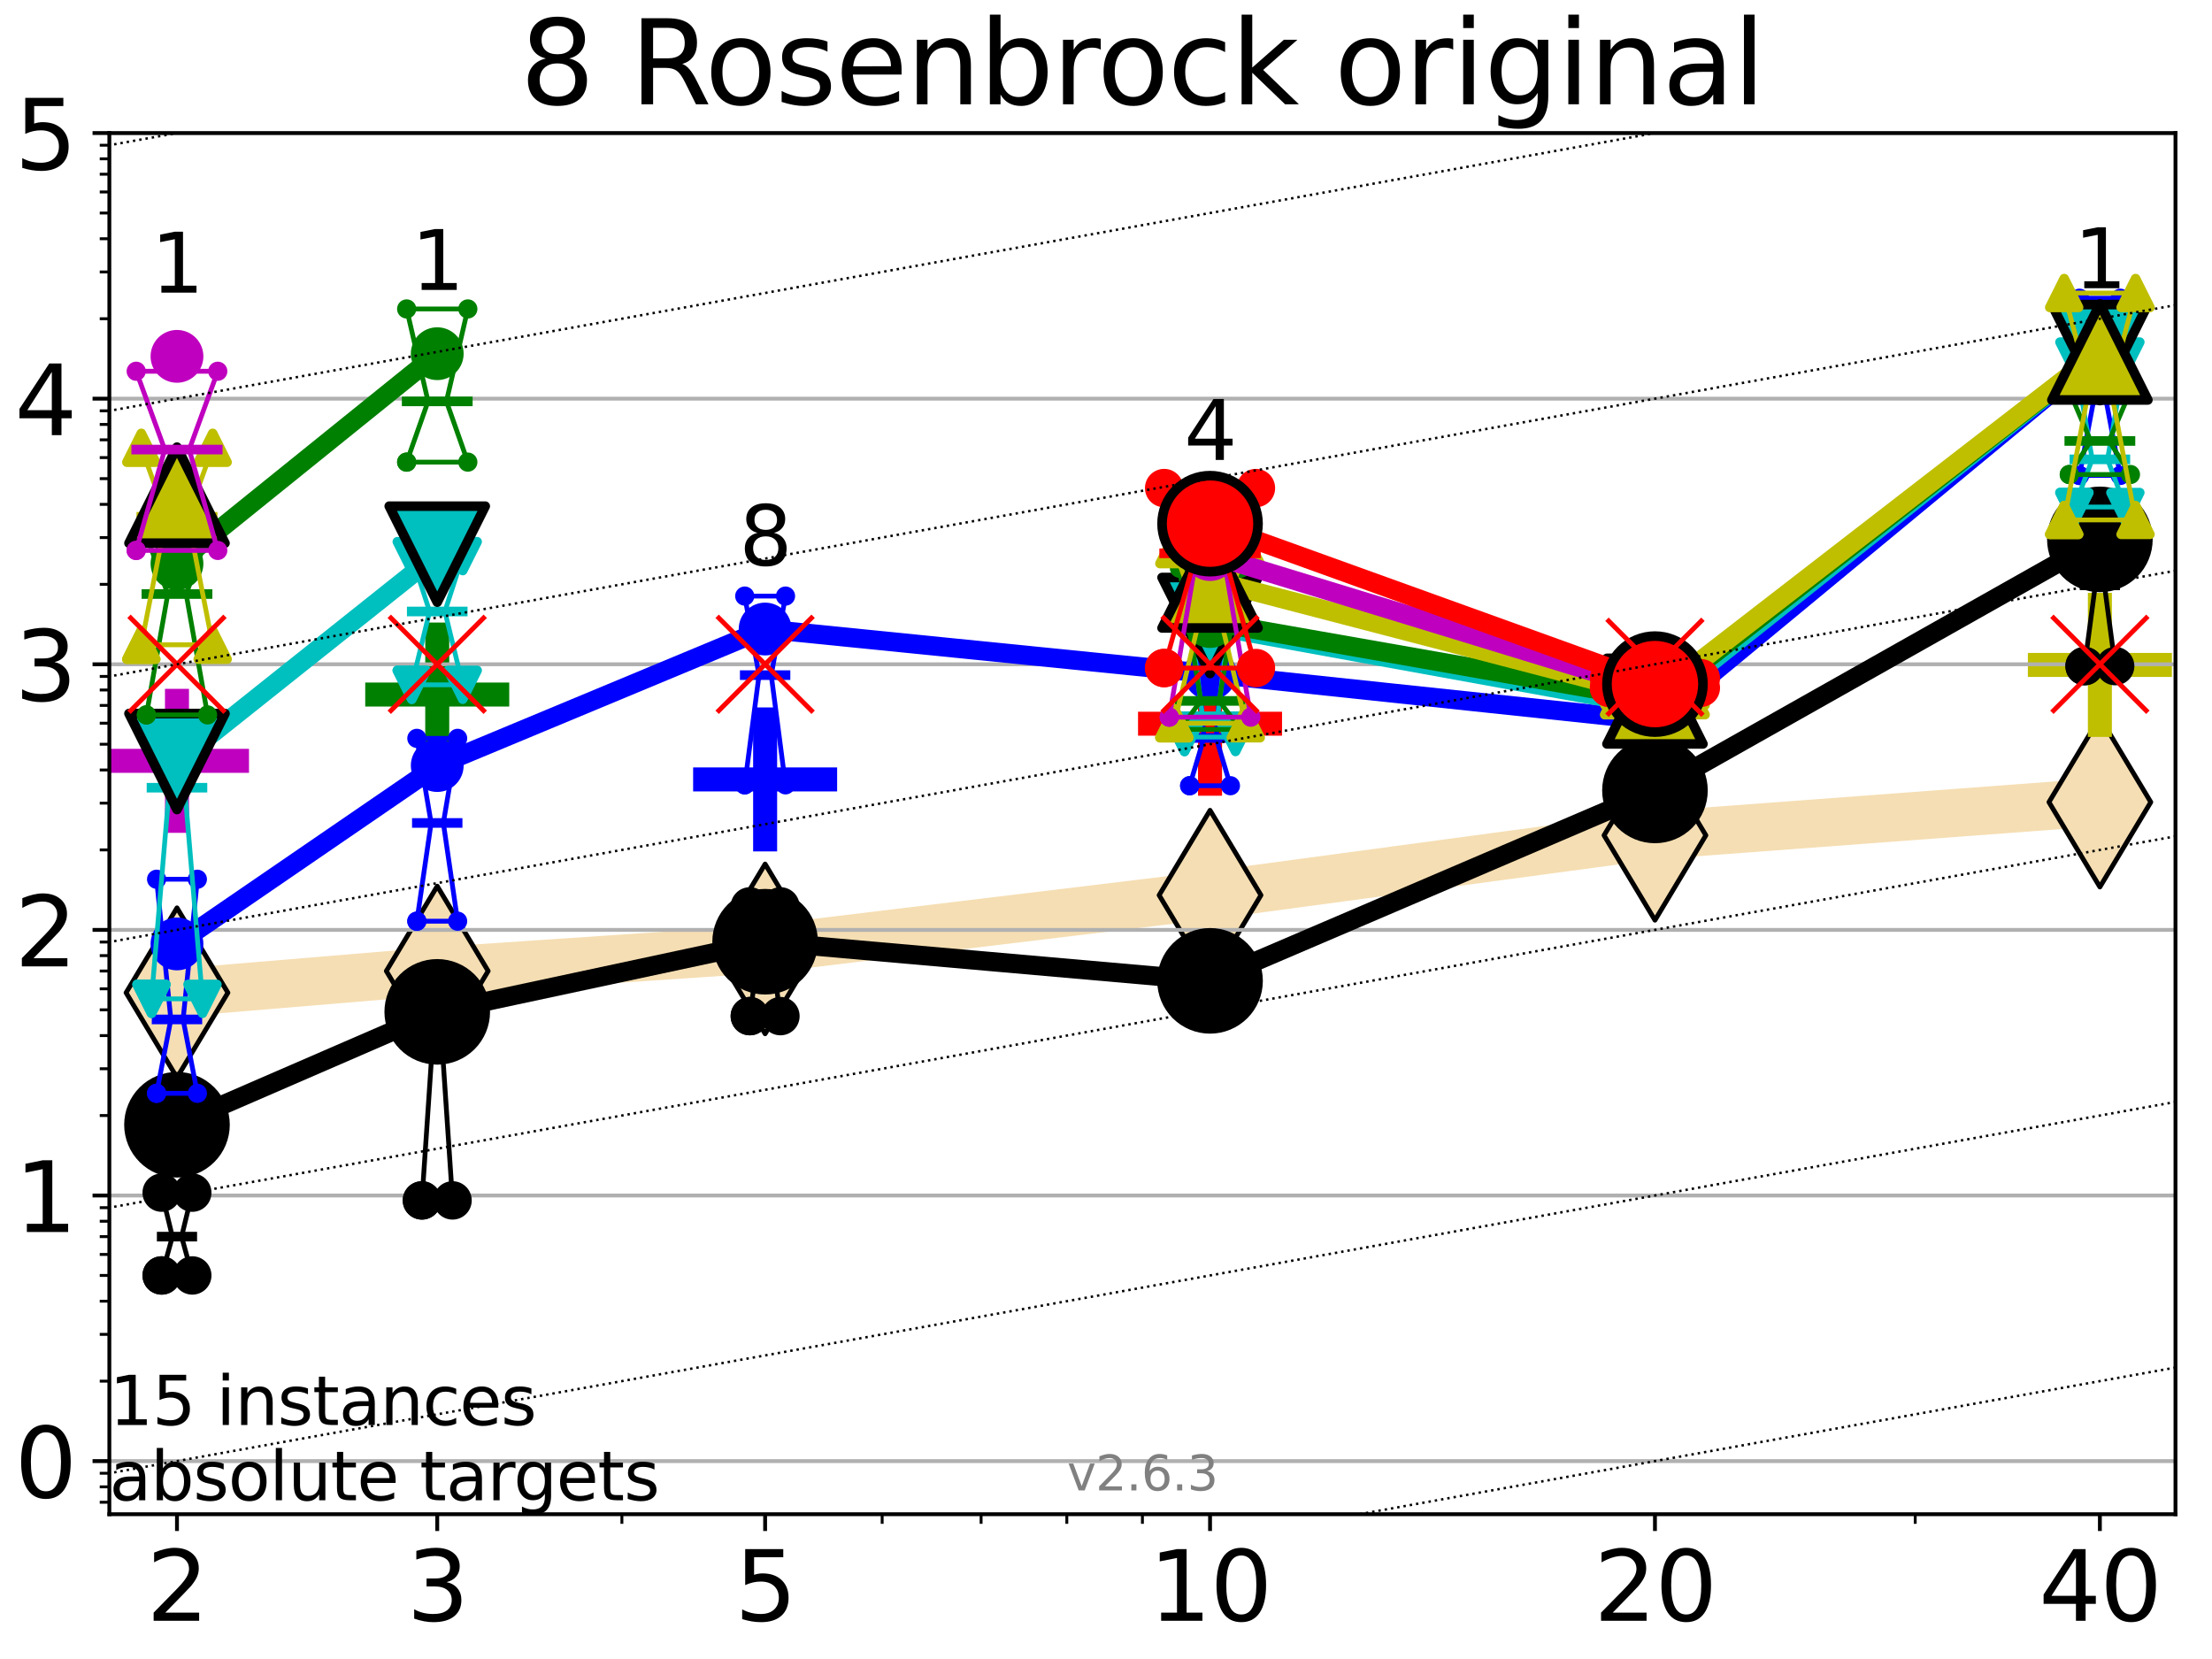 <?xml version="1.0" encoding="utf-8" standalone="no"?>
<!DOCTYPE svg PUBLIC "-//W3C//DTD SVG 1.1//EN"
  "http://www.w3.org/Graphics/SVG/1.1/DTD/svg11.dtd">
<svg xmlns:xlink="http://www.w3.org/1999/xlink" width="460.8pt" height="345.6pt" viewBox="0 0 460.8 345.6" xmlns="http://www.w3.org/2000/svg" version="1.1">
 <defs>
  <style type="text/css">*{stroke-linejoin: round; stroke-linecap: butt}</style>
 </defs>
 <g id="figure_1">
  <g id="patch_1">
   <path d="M 0 345.6 
L 460.8 345.6 
L 460.8 0 
L 0 0 
z
" style="fill: #ffffff"/>
  </g>
  <g id="axes_1">
   <g id="patch_2">
    <path d="M 22.78 315.44 
L 453.192 315.44 
L 453.192 27.72 
L 22.78 27.72 
z
" style="fill: #ffffff"/>
   </g>
   <g id="line2d_1">
    <path d="M 36.868 206.802 
L 91.085 202.283 
L 159.39 197.674 
L 252.074 186.483 
L 344.758 174.013 
L 437.443 167.098 
" clip-path="url(#pb292808e12)" style="fill: none; stroke: #f5deb3; stroke-width: 10; stroke-linecap: square"/>
    <defs>
     <path id="mb7aec0faca" d="M -0 17.678 
L 10.607 0 
L 0 -17.678 
L -10.607 -0 
z
" style="stroke: #000000; stroke-linejoin: miter"/>
    </defs>
    <g clip-path="url(#pb292808e12)">
     <use xlink:href="#mb7aec0faca" x="36.868" y="206.802" style="fill: #f5deb3; stroke: #000000; stroke-linejoin: miter"/>
     <use xlink:href="#mb7aec0faca" x="91.085" y="202.283" style="fill: #f5deb3; stroke: #000000; stroke-linejoin: miter"/>
     <use xlink:href="#mb7aec0faca" x="159.39" y="197.674" style="fill: #f5deb3; stroke: #000000; stroke-linejoin: miter"/>
     <use xlink:href="#mb7aec0faca" x="252.074" y="186.483" style="fill: #f5deb3; stroke: #000000; stroke-linejoin: miter"/>
     <use xlink:href="#mb7aec0faca" x="344.758" y="174.013" style="fill: #f5deb3; stroke: #000000; stroke-linejoin: miter"/>
     <use xlink:href="#mb7aec0faca" x="437.443" y="167.098" style="fill: #f5deb3; stroke: #000000; stroke-linejoin: miter"/>
    </g>
   </g>
   <g id="line2d_2">
    <defs>
     <path id="mfe79936043" d="M -15 0 
L 15 0 
M 0 15 
L 0 -15 
" style="stroke: #bfbf00; stroke-width: 5"/>
    </defs>
    <g clip-path="url(#pb292808e12)">
     <use xlink:href="#mfe79936043" x="437.443" y="138.512" style="fill: #bfbf00; stroke: #bfbf00; stroke-width: 5"/>
    </g>
   </g>
   <g id="line2d_3">
    <defs>
     <path id="m6b2fe6749f" d="M -15 0 
L 15 0 
M 0 15 
L 0 -15 
" style="stroke: #008000; stroke-width: 5"/>
    </defs>
    <g clip-path="url(#pb292808e12)">
     <use xlink:href="#m6b2fe6749f" x="91.085" y="144.683" style="fill: #008000; stroke: #008000; stroke-width: 5"/>
    </g>
   </g>
   <g id="line2d_4">
    <defs>
     <path id="m5f507bd5cd" d="M -15 0 
L 15 0 
M 0 15 
L 0 -15 
" style="stroke: #0000ff; stroke-width: 5"/>
    </defs>
    <g clip-path="url(#pb292808e12)">
     <use xlink:href="#m5f507bd5cd" x="159.39" y="162.364" style="fill: #0000ff; stroke: #0000ff; stroke-width: 5"/>
    </g>
   </g>
   <g id="line2d_5">
    <defs>
     <path id="m2dac28248f" d="M -15 0 
L 15 0 
M 0 15 
L 0 -15 
" style="stroke: #ff0000; stroke-width: 5"/>
    </defs>
    <g clip-path="url(#pb292808e12)">
     <use xlink:href="#m2dac28248f" x="252.074" y="150.761" style="fill: #ff0000; stroke: #ff0000; stroke-width: 5"/>
    </g>
   </g>
   <g id="line2d_6">
    <defs>
     <path id="mf10f0ccaf1" d="M -15 0 
L 15 0 
M 0 15 
L 0 -15 
" style="stroke: #bf00bf; stroke-width: 5"/>
    </defs>
    <g clip-path="url(#pb292808e12)">
     <use xlink:href="#mf10f0ccaf1" x="36.868" y="158.495" style="fill: #bf00bf; stroke: #bf00bf; stroke-width: 5"/>
    </g>
   </g>
   <g id="matplotlib.axis_1">
    <g id="xtick_1">
     <g id="line2d_7">
      <defs>
       <path id="m002daa67aa" d="M 0 0 
L 0 3.5 
" style="stroke: #000000; stroke-width: 0.8"/>
      </defs>
      <g>
       <use xlink:href="#m002daa67aa" x="36.868" y="315.44" style="stroke: #000000; stroke-width: 0.8"/>
      </g>
     </g>
     <g id="text_1">
      <!-- 2 -->
      <g transform="translate(30.506 337.637) scale(0.2 -0.2)">
       <defs>
        <path id="DejaVuSans-32" d="M 1228 531 
L 3431 531 
L 3431 0 
L 469 0 
L 469 531 
Q 828 903 1448 1529 
Q 2069 2156 2228 2338 
Q 2531 2678 2651 2914 
Q 2772 3150 2772 3378 
Q 2772 3750 2511 3984 
Q 2250 4219 1831 4219 
Q 1534 4219 1204 4116 
Q 875 4013 500 3803 
L 500 4441 
Q 881 4594 1212 4672 
Q 1544 4750 1819 4750 
Q 2544 4750 2975 4387 
Q 3406 4025 3406 3419 
Q 3406 3131 3298 2873 
Q 3191 2616 2906 2266 
Q 2828 2175 2409 1742 
Q 1991 1309 1228 531 
z
" transform="scale(0.016)"/>
       </defs>
       <use xlink:href="#DejaVuSans-32"/>
      </g>
     </g>
    </g>
    <g id="xtick_2">
     <g id="line2d_8">
      <g>
       <use xlink:href="#m002daa67aa" x="91.085" y="315.44" style="stroke: #000000; stroke-width: 0.8"/>
      </g>
     </g>
     <g id="text_2">
      <!-- 3 -->
      <g transform="translate(84.723 337.637) scale(0.2 -0.2)">
       <defs>
        <path id="DejaVuSans-33" d="M 2597 2516 
Q 3050 2419 3304 2112 
Q 3559 1806 3559 1356 
Q 3559 666 3084 287 
Q 2609 -91 1734 -91 
Q 1441 -91 1130 -33 
Q 819 25 488 141 
L 488 750 
Q 750 597 1062 519 
Q 1375 441 1716 441 
Q 2309 441 2620 675 
Q 2931 909 2931 1356 
Q 2931 1769 2642 2001 
Q 2353 2234 1838 2234 
L 1294 2234 
L 1294 2753 
L 1863 2753 
Q 2328 2753 2575 2939 
Q 2822 3125 2822 3475 
Q 2822 3834 2567 4026 
Q 2313 4219 1838 4219 
Q 1578 4219 1281 4162 
Q 984 4106 628 3988 
L 628 4550 
Q 988 4650 1302 4700 
Q 1616 4750 1894 4750 
Q 2613 4750 3031 4423 
Q 3450 4097 3450 3541 
Q 3450 3153 3228 2886 
Q 3006 2619 2597 2516 
z
" transform="scale(0.016)"/>
       </defs>
       <use xlink:href="#DejaVuSans-33"/>
      </g>
     </g>
    </g>
    <g id="xtick_3">
     <g id="line2d_9">
      <g>
       <use xlink:href="#m002daa67aa" x="159.39" y="315.44" style="stroke: #000000; stroke-width: 0.8"/>
      </g>
     </g>
     <g id="text_3">
      <!-- 5 -->
      <g transform="translate(153.028 337.637) scale(0.2 -0.2)">
       <defs>
        <path id="DejaVuSans-35" d="M 691 4666 
L 3169 4666 
L 3169 4134 
L 1269 4134 
L 1269 2991 
Q 1406 3038 1543 3061 
Q 1681 3084 1819 3084 
Q 2600 3084 3056 2656 
Q 3513 2228 3513 1497 
Q 3513 744 3044 326 
Q 2575 -91 1722 -91 
Q 1428 -91 1123 -41 
Q 819 9 494 109 
L 494 744 
Q 775 591 1075 516 
Q 1375 441 1709 441 
Q 2250 441 2565 725 
Q 2881 1009 2881 1497 
Q 2881 1984 2565 2268 
Q 2250 2553 1709 2553 
Q 1456 2553 1204 2497 
Q 953 2441 691 2322 
L 691 4666 
z
" transform="scale(0.016)"/>
       </defs>
       <use xlink:href="#DejaVuSans-35"/>
      </g>
     </g>
    </g>
    <g id="xtick_4">
     <g id="line2d_10">
      <g>
       <use xlink:href="#m002daa67aa" x="252.074" y="315.44" style="stroke: #000000; stroke-width: 0.8"/>
      </g>
     </g>
     <g id="text_4">
      <!-- 10 -->
      <g transform="translate(239.349 337.637) scale(0.2 -0.2)">
       <defs>
        <path id="DejaVuSans-31" d="M 794 531 
L 1825 531 
L 1825 4091 
L 703 3866 
L 703 4441 
L 1819 4666 
L 2450 4666 
L 2450 531 
L 3481 531 
L 3481 0 
L 794 0 
L 794 531 
z
" transform="scale(0.016)"/>
        <path id="DejaVuSans-30" d="M 2034 4250 
Q 1547 4250 1301 3770 
Q 1056 3291 1056 2328 
Q 1056 1369 1301 889 
Q 1547 409 2034 409 
Q 2525 409 2770 889 
Q 3016 1369 3016 2328 
Q 3016 3291 2770 3770 
Q 2525 4250 2034 4250 
z
M 2034 4750 
Q 2819 4750 3233 4129 
Q 3647 3509 3647 2328 
Q 3647 1150 3233 529 
Q 2819 -91 2034 -91 
Q 1250 -91 836 529 
Q 422 1150 422 2328 
Q 422 3509 836 4129 
Q 1250 4750 2034 4750 
z
" transform="scale(0.016)"/>
       </defs>
       <use xlink:href="#DejaVuSans-31"/>
       <use xlink:href="#DejaVuSans-30" x="63.623"/>
      </g>
     </g>
    </g>
    <g id="xtick_5">
     <g id="line2d_11">
      <g>
       <use xlink:href="#m002daa67aa" x="344.758" y="315.44" style="stroke: #000000; stroke-width: 0.8"/>
      </g>
     </g>
     <g id="text_5">
      <!-- 20 -->
      <g transform="translate(332.033 337.637) scale(0.2 -0.2)">
       <use xlink:href="#DejaVuSans-32"/>
       <use xlink:href="#DejaVuSans-30" x="63.623"/>
      </g>
     </g>
    </g>
    <g id="xtick_6">
     <g id="line2d_12">
      <g>
       <use xlink:href="#m002daa67aa" x="437.443" y="315.44" style="stroke: #000000; stroke-width: 0.8"/>
      </g>
     </g>
     <g id="text_6">
      <!-- 40 -->
      <g transform="translate(424.718 337.637) scale(0.2 -0.2)">
       <defs>
        <path id="DejaVuSans-34" d="M 2419 4116 
L 825 1625 
L 2419 1625 
L 2419 4116 
z
M 2253 4666 
L 3047 4666 
L 3047 1625 
L 3713 1625 
L 3713 1100 
L 3047 1100 
L 3047 0 
L 2419 0 
L 2419 1100 
L 313 1100 
L 313 1709 
L 2253 4666 
z
" transform="scale(0.016)"/>
       </defs>
       <use xlink:href="#DejaVuSans-34"/>
       <use xlink:href="#DejaVuSans-30" x="63.623"/>
      </g>
     </g>
    </g>
    <g id="xtick_7">
     <g id="line2d_13">
      <defs>
       <path id="m8ec79020c8" d="M 0 0 
L 0 2 
" style="stroke: #000000; stroke-width: 0.6"/>
      </defs>
      <g>
       <use xlink:href="#m8ec79020c8" x="129.552" y="315.44" style="stroke: #000000; stroke-width: 0.6"/>
      </g>
     </g>
    </g>
    <g id="xtick_8">
     <g id="line2d_14">
      <g>
       <use xlink:href="#m8ec79020c8" x="183.769" y="315.44" style="stroke: #000000; stroke-width: 0.6"/>
      </g>
     </g>
    </g>
    <g id="xtick_9">
     <g id="line2d_15">
      <g>
       <use xlink:href="#m8ec79020c8" x="204.381" y="315.44" style="stroke: #000000; stroke-width: 0.6"/>
      </g>
     </g>
    </g>
    <g id="xtick_10">
     <g id="line2d_16">
      <g>
       <use xlink:href="#m8ec79020c8" x="222.237" y="315.44" style="stroke: #000000; stroke-width: 0.6"/>
      </g>
     </g>
    </g>
    <g id="xtick_11">
     <g id="line2d_17">
      <g>
       <use xlink:href="#m8ec79020c8" x="237.986" y="315.44" style="stroke: #000000; stroke-width: 0.6"/>
      </g>
     </g>
    </g>
    <g id="xtick_12">
     <g id="line2d_18">
      <g>
       <use xlink:href="#m8ec79020c8" x="398.975" y="315.44" style="stroke: #000000; stroke-width: 0.6"/>
      </g>
     </g>
    </g>
   </g>
   <g id="matplotlib.axis_2">
    <g id="ytick_1">
     <g id="line2d_19">
      <path d="M 22.78 304.374 
L 453.192 304.374 
" clip-path="url(#pb292808e12)" style="fill: none; stroke: #b0b0b0; stroke-width: 0.8; stroke-linecap: square"/>
     </g>
     <g id="line2d_20">
      <defs>
       <path id="m36f875ecc6" d="M 0 0 
L -3.5 0 
" style="stroke: #000000; stroke-width: 0.8"/>
      </defs>
      <g>
       <use xlink:href="#m36f875ecc6" x="22.78" y="304.374" style="stroke: #000000; stroke-width: 0.8"/>
      </g>
     </g>
     <g id="text_7">
      <!-- 0 -->
      <g transform="translate(3.055 311.972) scale(0.2 -0.2)">
       <use xlink:href="#DejaVuSans-30"/>
      </g>
     </g>
    </g>
    <g id="ytick_2">
     <g id="line2d_21">
      <path d="M 22.78 249.043 
L 453.192 249.043 
" clip-path="url(#pb292808e12)" style="fill: none; stroke: #b0b0b0; stroke-width: 0.8; stroke-linecap: square"/>
     </g>
     <g id="line2d_22">
      <g>
       <use xlink:href="#m36f875ecc6" x="22.78" y="249.043" style="stroke: #000000; stroke-width: 0.8"/>
      </g>
     </g>
     <g id="text_8">
      <!-- 1 -->
      <g transform="translate(3.055 256.642) scale(0.2 -0.2)">
       <use xlink:href="#DejaVuSans-31"/>
      </g>
     </g>
    </g>
    <g id="ytick_3">
     <g id="line2d_23">
      <path d="M 22.78 193.712 
L 453.192 193.712 
" clip-path="url(#pb292808e12)" style="fill: none; stroke: #b0b0b0; stroke-width: 0.8; stroke-linecap: square"/>
     </g>
     <g id="line2d_24">
      <g>
       <use xlink:href="#m36f875ecc6" x="22.78" y="193.712" style="stroke: #000000; stroke-width: 0.8"/>
      </g>
     </g>
     <g id="text_9">
      <!-- 2 -->
      <g transform="translate(3.055 201.311) scale(0.2 -0.2)">
       <use xlink:href="#DejaVuSans-32"/>
      </g>
     </g>
    </g>
    <g id="ytick_4">
     <g id="line2d_25">
      <path d="M 22.78 138.382 
L 453.192 138.382 
" clip-path="url(#pb292808e12)" style="fill: none; stroke: #b0b0b0; stroke-width: 0.8; stroke-linecap: square"/>
     </g>
     <g id="line2d_26">
      <g>
       <use xlink:href="#m36f875ecc6" x="22.78" y="138.382" style="stroke: #000000; stroke-width: 0.8"/>
      </g>
     </g>
     <g id="text_10">
      <!-- 3 -->
      <g transform="translate(3.055 145.98) scale(0.2 -0.2)">
       <use xlink:href="#DejaVuSans-33"/>
      </g>
     </g>
    </g>
    <g id="ytick_5">
     <g id="line2d_27">
      <path d="M 22.78 83.051 
L 453.192 83.051 
" clip-path="url(#pb292808e12)" style="fill: none; stroke: #b0b0b0; stroke-width: 0.8; stroke-linecap: square"/>
     </g>
     <g id="line2d_28">
      <g>
       <use xlink:href="#m36f875ecc6" x="22.78" y="83.051" style="stroke: #000000; stroke-width: 0.8"/>
      </g>
     </g>
     <g id="text_11">
      <!-- 4 -->
      <g transform="translate(3.055 90.649) scale(0.2 -0.2)">
       <use xlink:href="#DejaVuSans-34"/>
      </g>
     </g>
    </g>
    <g id="ytick_6">
     <g id="line2d_29">
      <path d="M 22.78 27.72 
L 453.192 27.72 
" clip-path="url(#pb292808e12)" style="fill: none; stroke: #b0b0b0; stroke-width: 0.8; stroke-linecap: square"/>
     </g>
     <g id="line2d_30">
      <g>
       <use xlink:href="#m36f875ecc6" x="22.78" y="27.72" style="stroke: #000000; stroke-width: 0.8"/>
      </g>
     </g>
     <g id="text_12">
      <!-- 5 -->
      <g transform="translate(3.055 35.318) scale(0.2 -0.2)">
       <use xlink:href="#DejaVuSans-35"/>
      </g>
     </g>
    </g>
    <g id="ytick_7">
     <g id="line2d_31">
      <defs>
       <path id="m05f20a57f2" d="M 0 0 
L -2 0 
" style="stroke: #000000; stroke-width: 0.6"/>
      </defs>
      <g>
       <use xlink:href="#m05f20a57f2" x="22.78" y="312.945" style="stroke: #000000; stroke-width: 0.6"/>
      </g>
     </g>
    </g>
    <g id="ytick_8">
     <g id="line2d_32">
      <g>
       <use xlink:href="#m05f20a57f2" x="22.78" y="309.736" style="stroke: #000000; stroke-width: 0.6"/>
      </g>
     </g>
    </g>
    <g id="ytick_9">
     <g id="line2d_33">
      <g>
       <use xlink:href="#m05f20a57f2" x="22.78" y="306.906" style="stroke: #000000; stroke-width: 0.6"/>
      </g>
     </g>
    </g>
    <g id="ytick_10">
     <g id="line2d_34">
      <g>
       <use xlink:href="#m05f20a57f2" x="22.78" y="287.718" style="stroke: #000000; stroke-width: 0.6"/>
      </g>
     </g>
    </g>
    <g id="ytick_11">
     <g id="line2d_35">
      <g>
       <use xlink:href="#m05f20a57f2" x="22.78" y="277.974" style="stroke: #000000; stroke-width: 0.6"/>
      </g>
     </g>
    </g>
    <g id="ytick_12">
     <g id="line2d_36">
      <g>
       <use xlink:href="#m05f20a57f2" x="22.78" y="271.061" style="stroke: #000000; stroke-width: 0.6"/>
      </g>
     </g>
    </g>
    <g id="ytick_13">
     <g id="line2d_37">
      <g>
       <use xlink:href="#m05f20a57f2" x="22.78" y="265.699" style="stroke: #000000; stroke-width: 0.6"/>
      </g>
     </g>
    </g>
    <g id="ytick_14">
     <g id="line2d_38">
      <g>
       <use xlink:href="#m05f20a57f2" x="22.78" y="261.318" style="stroke: #000000; stroke-width: 0.6"/>
      </g>
     </g>
    </g>
    <g id="ytick_15">
     <g id="line2d_39">
      <g>
       <use xlink:href="#m05f20a57f2" x="22.78" y="257.614" style="stroke: #000000; stroke-width: 0.6"/>
      </g>
     </g>
    </g>
    <g id="ytick_16">
     <g id="line2d_40">
      <g>
       <use xlink:href="#m05f20a57f2" x="22.78" y="254.405" style="stroke: #000000; stroke-width: 0.6"/>
      </g>
     </g>
    </g>
    <g id="ytick_17">
     <g id="line2d_41">
      <g>
       <use xlink:href="#m05f20a57f2" x="22.78" y="251.575" style="stroke: #000000; stroke-width: 0.6"/>
      </g>
     </g>
    </g>
    <g id="ytick_18">
     <g id="line2d_42">
      <g>
       <use xlink:href="#m05f20a57f2" x="22.78" y="232.387" style="stroke: #000000; stroke-width: 0.6"/>
      </g>
     </g>
    </g>
    <g id="ytick_19">
     <g id="line2d_43">
      <g>
       <use xlink:href="#m05f20a57f2" x="22.78" y="222.644" style="stroke: #000000; stroke-width: 0.6"/>
      </g>
     </g>
    </g>
    <g id="ytick_20">
     <g id="line2d_44">
      <g>
       <use xlink:href="#m05f20a57f2" x="22.78" y="215.731" style="stroke: #000000; stroke-width: 0.6"/>
      </g>
     </g>
    </g>
    <g id="ytick_21">
     <g id="line2d_45">
      <g>
       <use xlink:href="#m05f20a57f2" x="22.78" y="210.369" style="stroke: #000000; stroke-width: 0.6"/>
      </g>
     </g>
    </g>
    <g id="ytick_22">
     <g id="line2d_46">
      <g>
       <use xlink:href="#m05f20a57f2" x="22.78" y="205.987" style="stroke: #000000; stroke-width: 0.6"/>
      </g>
     </g>
    </g>
    <g id="ytick_23">
     <g id="line2d_47">
      <g>
       <use xlink:href="#m05f20a57f2" x="22.78" y="202.283" style="stroke: #000000; stroke-width: 0.6"/>
      </g>
     </g>
    </g>
    <g id="ytick_24">
     <g id="line2d_48">
      <g>
       <use xlink:href="#m05f20a57f2" x="22.78" y="199.074" style="stroke: #000000; stroke-width: 0.6"/>
      </g>
     </g>
    </g>
    <g id="ytick_25">
     <g id="line2d_49">
      <g>
       <use xlink:href="#m05f20a57f2" x="22.78" y="196.244" style="stroke: #000000; stroke-width: 0.6"/>
      </g>
     </g>
    </g>
    <g id="ytick_26">
     <g id="line2d_50">
      <g>
       <use xlink:href="#m05f20a57f2" x="22.78" y="177.056" style="stroke: #000000; stroke-width: 0.6"/>
      </g>
     </g>
    </g>
    <g id="ytick_27">
     <g id="line2d_51">
      <g>
       <use xlink:href="#m05f20a57f2" x="22.78" y="167.313" style="stroke: #000000; stroke-width: 0.6"/>
      </g>
     </g>
    </g>
    <g id="ytick_28">
     <g id="line2d_52">
      <g>
       <use xlink:href="#m05f20a57f2" x="22.78" y="160.4" style="stroke: #000000; stroke-width: 0.6"/>
      </g>
     </g>
    </g>
    <g id="ytick_29">
     <g id="line2d_53">
      <g>
       <use xlink:href="#m05f20a57f2" x="22.78" y="155.038" style="stroke: #000000; stroke-width: 0.6"/>
      </g>
     </g>
    </g>
    <g id="ytick_30">
     <g id="line2d_54">
      <g>
       <use xlink:href="#m05f20a57f2" x="22.78" y="150.657" style="stroke: #000000; stroke-width: 0.6"/>
      </g>
     </g>
    </g>
    <g id="ytick_31">
     <g id="line2d_55">
      <g>
       <use xlink:href="#m05f20a57f2" x="22.78" y="146.952" style="stroke: #000000; stroke-width: 0.6"/>
      </g>
     </g>
    </g>
    <g id="ytick_32">
     <g id="line2d_56">
      <g>
       <use xlink:href="#m05f20a57f2" x="22.78" y="143.744" style="stroke: #000000; stroke-width: 0.6"/>
      </g>
     </g>
    </g>
    <g id="ytick_33">
     <g id="line2d_57">
      <g>
       <use xlink:href="#m05f20a57f2" x="22.78" y="140.913" style="stroke: #000000; stroke-width: 0.6"/>
      </g>
     </g>
    </g>
    <g id="ytick_34">
     <g id="line2d_58">
      <g>
       <use xlink:href="#m05f20a57f2" x="22.78" y="121.725" style="stroke: #000000; stroke-width: 0.6"/>
      </g>
     </g>
    </g>
    <g id="ytick_35">
     <g id="line2d_59">
      <g>
       <use xlink:href="#m05f20a57f2" x="22.78" y="111.982" style="stroke: #000000; stroke-width: 0.6"/>
      </g>
     </g>
    </g>
    <g id="ytick_36">
     <g id="line2d_60">
      <g>
       <use xlink:href="#m05f20a57f2" x="22.78" y="105.069" style="stroke: #000000; stroke-width: 0.6"/>
      </g>
     </g>
    </g>
    <g id="ytick_37">
     <g id="line2d_61">
      <g>
       <use xlink:href="#m05f20a57f2" x="22.78" y="99.707" style="stroke: #000000; stroke-width: 0.6"/>
      </g>
     </g>
    </g>
    <g id="ytick_38">
     <g id="line2d_62">
      <g>
       <use xlink:href="#m05f20a57f2" x="22.78" y="95.326" style="stroke: #000000; stroke-width: 0.6"/>
      </g>
     </g>
    </g>
    <g id="ytick_39">
     <g id="line2d_63">
      <g>
       <use xlink:href="#m05f20a57f2" x="22.78" y="91.622" style="stroke: #000000; stroke-width: 0.6"/>
      </g>
     </g>
    </g>
    <g id="ytick_40">
     <g id="line2d_64">
      <g>
       <use xlink:href="#m05f20a57f2" x="22.78" y="88.413" style="stroke: #000000; stroke-width: 0.6"/>
      </g>
     </g>
    </g>
    <g id="ytick_41">
     <g id="line2d_65">
      <g>
       <use xlink:href="#m05f20a57f2" x="22.78" y="85.583" style="stroke: #000000; stroke-width: 0.6"/>
      </g>
     </g>
    </g>
    <g id="ytick_42">
     <g id="line2d_66">
      <g>
       <use xlink:href="#m05f20a57f2" x="22.78" y="66.395" style="stroke: #000000; stroke-width: 0.6"/>
      </g>
     </g>
    </g>
    <g id="ytick_43">
     <g id="line2d_67">
      <g>
       <use xlink:href="#m05f20a57f2" x="22.78" y="56.651" style="stroke: #000000; stroke-width: 0.6"/>
      </g>
     </g>
    </g>
    <g id="ytick_44">
     <g id="line2d_68">
      <g>
       <use xlink:href="#m05f20a57f2" x="22.78" y="49.738" style="stroke: #000000; stroke-width: 0.6"/>
      </g>
     </g>
    </g>
    <g id="ytick_45">
     <g id="line2d_69">
      <g>
       <use xlink:href="#m05f20a57f2" x="22.78" y="44.376" style="stroke: #000000; stroke-width: 0.6"/>
      </g>
     </g>
    </g>
    <g id="ytick_46">
     <g id="line2d_70">
      <g>
       <use xlink:href="#m05f20a57f2" x="22.78" y="39.995" style="stroke: #000000; stroke-width: 0.6"/>
      </g>
     </g>
    </g>
    <g id="ytick_47">
     <g id="line2d_71">
      <g>
       <use xlink:href="#m05f20a57f2" x="22.78" y="36.291" style="stroke: #000000; stroke-width: 0.6"/>
      </g>
     </g>
    </g>
    <g id="ytick_48">
     <g id="line2d_72">
      <g>
       <use xlink:href="#m05f20a57f2" x="22.78" y="33.082" style="stroke: #000000; stroke-width: 0.6"/>
      </g>
     </g>
    </g>
    <g id="ytick_49">
     <g id="line2d_73">
      <g>
       <use xlink:href="#m05f20a57f2" x="22.78" y="30.252" style="stroke: #000000; stroke-width: 0.6"/>
      </g>
     </g>
    </g>
   </g>
   <g id="line2d_74">
    <path d="M 33.682 265.699 
L 35.912 257.614 
L 33.682 248.45 
L 40.054 248.45 
L 37.824 257.614 
L 40.054 265.699 
L 33.682 265.699 
" clip-path="url(#pb292808e12)" style="fill: none; stroke: #000000; stroke-linecap: square"/>
   </g>
   <g id="line2d_75">
    <path d="M 33.682 265.699 
L 40.054 265.699 
L 40.054 248.45 
L 33.682 248.45 
L 33.682 265.699 
" clip-path="url(#pb292808e12)" style="fill: none"/>
    <defs>
     <path id="m7951fb060e" d="M 0 3 
C 0.796 3 1.559 2.684 2.121 2.121 
C 2.684 1.559 3 0.796 3 0 
C 3 -0.796 2.684 -1.559 2.121 -2.121 
C 1.559 -2.684 0.796 -3 0 -3 
C -0.796 -3 -1.559 -2.684 -2.121 -2.121 
C -2.684 -1.559 -3 -0.796 -3 0 
C -3 0.796 -2.684 1.559 -2.121 2.121 
C -1.559 2.684 -0.796 3 0 3 
z
" style="stroke: #000000; stroke-width: 2"/>
    </defs>
    <g clip-path="url(#pb292808e12)">
     <use xlink:href="#m7951fb060e" x="33.682" y="265.699" style="stroke: #000000; stroke-width: 2"/>
     <use xlink:href="#m7951fb060e" x="40.054" y="265.699" style="stroke: #000000; stroke-width: 2"/>
     <use xlink:href="#m7951fb060e" x="40.054" y="248.45" style="stroke: #000000; stroke-width: 2"/>
     <use xlink:href="#m7951fb060e" x="33.682" y="248.45" style="stroke: #000000; stroke-width: 2"/>
     <use xlink:href="#m7951fb060e" x="33.682" y="265.699" style="stroke: #000000; stroke-width: 2"/>
    </g>
   </g>
   <g id="line2d_76">
    <path d="M 33.682 257.614 
L 40.054 257.614 
" clip-path="url(#pb292808e12)" style="fill: none; stroke: #000000; stroke-width: 2; stroke-linecap: square"/>
   </g>
   <g id="line2d_77">
    <path d="M 87.899 250.066 
L 90.129 216.963 
L 87.899 206.871 
L 94.271 206.871 
L 92.041 216.963 
L 94.271 250.066 
L 87.899 250.066 
" clip-path="url(#pb292808e12)" style="fill: none; stroke: #000000; stroke-linecap: square"/>
   </g>
   <g id="line2d_78">
    <path d="M 87.899 250.066 
L 94.271 250.066 
L 94.271 206.871 
L 87.899 206.871 
L 87.899 250.066 
" clip-path="url(#pb292808e12)" style="fill: none"/>
    <g clip-path="url(#pb292808e12)">
     <use xlink:href="#m7951fb060e" x="87.899" y="250.066" style="stroke: #000000; stroke-width: 2"/>
     <use xlink:href="#m7951fb060e" x="94.271" y="250.066" style="stroke: #000000; stroke-width: 2"/>
     <use xlink:href="#m7951fb060e" x="94.271" y="206.871" style="stroke: #000000; stroke-width: 2"/>
     <use xlink:href="#m7951fb060e" x="87.899" y="206.871" style="stroke: #000000; stroke-width: 2"/>
     <use xlink:href="#m7951fb060e" x="87.899" y="250.066" style="stroke: #000000; stroke-width: 2"/>
    </g>
   </g>
   <g id="line2d_79">
    <path d="M 87.899 216.963 
L 94.271 216.963 
" clip-path="url(#pb292808e12)" style="fill: none; stroke: #000000; stroke-width: 2; stroke-linecap: square"/>
   </g>
   <g id="line2d_80">
    <path d="M 156.204 211.677 
L 158.434 195.405 
L 156.204 188.816 
L 162.576 188.816 
L 160.346 195.405 
L 162.576 211.677 
L 156.204 211.677 
" clip-path="url(#pb292808e12)" style="fill: none; stroke: #000000; stroke-linecap: square"/>
   </g>
   <g id="line2d_81">
    <path d="M 156.204 211.677 
L 162.576 211.677 
L 162.576 188.816 
L 156.204 188.816 
L 156.204 211.677 
" clip-path="url(#pb292808e12)" style="fill: none"/>
    <g clip-path="url(#pb292808e12)">
     <use xlink:href="#m7951fb060e" x="156.204" y="211.677" style="stroke: #000000; stroke-width: 2"/>
     <use xlink:href="#m7951fb060e" x="162.576" y="211.677" style="stroke: #000000; stroke-width: 2"/>
     <use xlink:href="#m7951fb060e" x="162.576" y="188.816" style="stroke: #000000; stroke-width: 2"/>
     <use xlink:href="#m7951fb060e" x="156.204" y="188.816" style="stroke: #000000; stroke-width: 2"/>
     <use xlink:href="#m7951fb060e" x="156.204" y="211.677" style="stroke: #000000; stroke-width: 2"/>
    </g>
   </g>
   <g id="line2d_82">
    <path d="M 156.204 195.405 
L 162.576 195.405 
" clip-path="url(#pb292808e12)" style="fill: none; stroke: #000000; stroke-width: 2; stroke-linecap: square"/>
   </g>
   <g id="line2d_83">
    <path d="M 248.888 206.585 
L 251.118 204.175 
L 248.888 203.121 
L 255.26 203.121 
L 253.03 204.175 
L 255.26 206.585 
L 248.888 206.585 
" clip-path="url(#pb292808e12)" style="fill: none; stroke: #000000; stroke-linecap: square"/>
   </g>
   <g id="line2d_84">
    <path d="M 248.888 206.585 
L 255.26 206.585 
L 255.26 203.121 
L 248.888 203.121 
L 248.888 206.585 
" clip-path="url(#pb292808e12)" style="fill: none"/>
    <g clip-path="url(#pb292808e12)">
     <use xlink:href="#m7951fb060e" x="248.888" y="206.585" style="stroke: #000000; stroke-width: 2"/>
     <use xlink:href="#m7951fb060e" x="255.26" y="206.585" style="stroke: #000000; stroke-width: 2"/>
     <use xlink:href="#m7951fb060e" x="255.26" y="203.121" style="stroke: #000000; stroke-width: 2"/>
     <use xlink:href="#m7951fb060e" x="248.888" y="203.121" style="stroke: #000000; stroke-width: 2"/>
     <use xlink:href="#m7951fb060e" x="248.888" y="206.585" style="stroke: #000000; stroke-width: 2"/>
    </g>
   </g>
   <g id="line2d_85">
    <path d="M 248.888 204.175 
L 255.26 204.175 
" clip-path="url(#pb292808e12)" style="fill: none; stroke: #000000; stroke-width: 2; stroke-linecap: square"/>
   </g>
   <g id="line2d_86">
    <path d="M 341.572 167.688 
L 343.803 165.601 
L 341.572 163.118 
L 347.945 163.118 
L 345.714 165.601 
L 347.945 167.688 
L 341.572 167.688 
" clip-path="url(#pb292808e12)" style="fill: none; stroke: #000000; stroke-linecap: square"/>
   </g>
   <g id="line2d_87">
    <path d="M 341.572 167.688 
L 347.945 167.688 
L 347.945 163.118 
L 341.572 163.118 
L 341.572 167.688 
" clip-path="url(#pb292808e12)" style="fill: none"/>
    <g clip-path="url(#pb292808e12)">
     <use xlink:href="#m7951fb060e" x="341.572" y="167.688" style="stroke: #000000; stroke-width: 2"/>
     <use xlink:href="#m7951fb060e" x="347.945" y="167.688" style="stroke: #000000; stroke-width: 2"/>
     <use xlink:href="#m7951fb060e" x="347.945" y="163.118" style="stroke: #000000; stroke-width: 2"/>
     <use xlink:href="#m7951fb060e" x="341.572" y="163.118" style="stroke: #000000; stroke-width: 2"/>
     <use xlink:href="#m7951fb060e" x="341.572" y="167.688" style="stroke: #000000; stroke-width: 2"/>
    </g>
   </g>
   <g id="line2d_88">
    <path d="M 341.572 165.601 
L 347.945 165.601 
" clip-path="url(#pb292808e12)" style="fill: none; stroke: #000000; stroke-width: 2; stroke-linecap: square"/>
   </g>
   <g id="line2d_89">
    <path d="M 434.257 138.764 
L 436.487 121.941 
L 434.257 106.902 
L 440.629 106.902 
L 438.398 121.941 
L 440.629 138.764 
L 434.257 138.764 
" clip-path="url(#pb292808e12)" style="fill: none; stroke: #000000; stroke-linecap: square"/>
   </g>
   <g id="line2d_90">
    <path d="M 434.257 138.764 
L 440.629 138.764 
L 440.629 106.902 
L 434.257 106.902 
L 434.257 138.764 
" clip-path="url(#pb292808e12)" style="fill: none"/>
    <g clip-path="url(#pb292808e12)">
     <use xlink:href="#m7951fb060e" x="434.257" y="138.764" style="stroke: #000000; stroke-width: 2"/>
     <use xlink:href="#m7951fb060e" x="440.629" y="138.764" style="stroke: #000000; stroke-width: 2"/>
     <use xlink:href="#m7951fb060e" x="440.629" y="106.902" style="stroke: #000000; stroke-width: 2"/>
     <use xlink:href="#m7951fb060e" x="434.257" y="106.902" style="stroke: #000000; stroke-width: 2"/>
     <use xlink:href="#m7951fb060e" x="434.257" y="138.764" style="stroke: #000000; stroke-width: 2"/>
    </g>
   </g>
   <g id="line2d_91">
    <path d="M 434.257 121.941 
L 440.629 121.941 
" clip-path="url(#pb292808e12)" style="fill: none; stroke: #000000; stroke-width: 2; stroke-linecap: square"/>
   </g>
   <g id="line2d_92">
    <path d="M 36.868 234.304 
L 91.085 210.789 
" clip-path="url(#pb292808e12)" style="fill: none; stroke: #000000; stroke-width: 4; stroke-linecap: square"/>
   </g>
   <g id="line2d_93">
    <path d="M 91.085 210.789 
L 159.39 196.177 
" clip-path="url(#pb292808e12)" style="fill: none; stroke: #000000; stroke-width: 4; stroke-linecap: square"/>
   </g>
   <g id="line2d_94">
    <path d="M 159.39 196.177 
L 252.074 204.329 
" clip-path="url(#pb292808e12)" style="fill: none; stroke: #000000; stroke-width: 4; stroke-linecap: square"/>
   </g>
   <g id="line2d_95">
    <path d="M 252.074 204.329 
L 344.758 164.66 
" clip-path="url(#pb292808e12)" style="fill: none; stroke: #000000; stroke-width: 4; stroke-linecap: square"/>
   </g>
   <g id="line2d_96">
    <path d="M 344.758 164.66 
L 437.443 112.365 
" clip-path="url(#pb292808e12)" style="fill: none; stroke: #000000; stroke-width: 4; stroke-linecap: square"/>
   </g>
   <g id="line2d_97">
    <path d="M 36.868 234.304 
L 91.085 210.789 
L 159.39 196.177 
L 252.074 204.329 
L 344.758 164.66 
L 437.443 112.365 
" clip-path="url(#pb292808e12)" style="fill: none"/>
    <defs>
     <path id="mc0970b102c" d="M 0 10 
C 2.652 10 5.196 8.946 7.071 7.071 
C 8.946 5.196 10 2.652 10 0 
C 10 -2.652 8.946 -5.196 7.071 -7.071 
C 5.196 -8.946 2.652 -10 0 -10 
C -2.652 -10 -5.196 -8.946 -7.071 -7.071 
C -8.946 -5.196 -10 -2.652 -10 0 
C -10 2.652 -8.946 5.196 -7.071 7.071 
C -5.196 8.946 -2.652 10 0 10 
z
" style="stroke: #000000; stroke-width: 2"/>
    </defs>
    <g clip-path="url(#pb292808e12)">
     <use xlink:href="#mc0970b102c" x="36.868" y="234.304" style="stroke: #000000; stroke-width: 2"/>
     <use xlink:href="#mc0970b102c" x="91.085" y="210.789" style="stroke: #000000; stroke-width: 2"/>
     <use xlink:href="#mc0970b102c" x="159.39" y="196.177" style="stroke: #000000; stroke-width: 2"/>
     <use xlink:href="#mc0970b102c" x="252.074" y="204.329" style="stroke: #000000; stroke-width: 2"/>
     <use xlink:href="#mc0970b102c" x="344.758" y="164.66" style="stroke: #000000; stroke-width: 2"/>
     <use xlink:href="#mc0970b102c" x="437.443" y="112.365" style="stroke: #000000; stroke-width: 2"/>
    </g>
   </g>
   <g id="line2d_98">
    <path d="M 32.62 227.757 
L 35.594 212.372 
L 32.62 183.162 
L 41.116 183.162 
L 38.143 212.372 
L 41.116 227.757 
L 32.62 227.757 
" clip-path="url(#pb292808e12)" style="fill: none; stroke: #0000ff; stroke-linecap: square"/>
   </g>
   <g id="line2d_99">
    <path d="M 32.62 227.757 
L 41.116 227.757 
L 41.116 183.162 
L 32.62 183.162 
L 32.62 227.757 
" clip-path="url(#pb292808e12)" style="fill: none"/>
    <defs>
     <path id="m6509608749" d="M 0 1.5 
C 0.398 1.5 0.779 1.342 1.061 1.061 
C 1.342 0.779 1.5 0.398 1.5 0 
C 1.5 -0.398 1.342 -0.779 1.061 -1.061 
C 0.779 -1.342 0.398 -1.5 0 -1.5 
C -0.398 -1.5 -0.779 -1.342 -1.061 -1.061 
C -1.342 -0.779 -1.5 -0.398 -1.5 0 
C -1.5 0.398 -1.342 0.779 -1.061 1.061 
C -0.779 1.342 -0.398 1.5 0 1.5 
z
" style="stroke: #0000ff"/>
    </defs>
    <g clip-path="url(#pb292808e12)">
     <use xlink:href="#m6509608749" x="32.62" y="227.757" style="fill: #0000ff; stroke: #0000ff"/>
     <use xlink:href="#m6509608749" x="41.116" y="227.757" style="fill: #0000ff; stroke: #0000ff"/>
     <use xlink:href="#m6509608749" x="41.116" y="183.162" style="fill: #0000ff; stroke: #0000ff"/>
     <use xlink:href="#m6509608749" x="32.62" y="183.162" style="fill: #0000ff; stroke: #0000ff"/>
     <use xlink:href="#m6509608749" x="32.62" y="227.757" style="fill: #0000ff; stroke: #0000ff"/>
    </g>
   </g>
   <g id="line2d_100">
    <path d="M 32.62 212.372 
L 41.116 212.372 
" clip-path="url(#pb292808e12)" style="fill: none; stroke: #0000ff; stroke-width: 2; stroke-linecap: square"/>
   </g>
   <g id="line2d_101">
    <path d="M 86.837 191.9 
L 89.811 171.439 
L 86.837 153.812 
L 95.333 153.812 
L 92.359 171.439 
L 95.333 191.9 
L 86.837 191.9 
" clip-path="url(#pb292808e12)" style="fill: none; stroke: #0000ff; stroke-linecap: square"/>
   </g>
   <g id="line2d_102">
    <path d="M 86.837 191.9 
L 95.333 191.9 
L 95.333 153.812 
L 86.837 153.812 
L 86.837 191.9 
" clip-path="url(#pb292808e12)" style="fill: none"/>
    <g clip-path="url(#pb292808e12)">
     <use xlink:href="#m6509608749" x="86.837" y="191.9" style="fill: #0000ff; stroke: #0000ff"/>
     <use xlink:href="#m6509608749" x="95.333" y="191.9" style="fill: #0000ff; stroke: #0000ff"/>
     <use xlink:href="#m6509608749" x="95.333" y="153.812" style="fill: #0000ff; stroke: #0000ff"/>
     <use xlink:href="#m6509608749" x="86.837" y="153.812" style="fill: #0000ff; stroke: #0000ff"/>
     <use xlink:href="#m6509608749" x="86.837" y="191.9" style="fill: #0000ff; stroke: #0000ff"/>
    </g>
   </g>
   <g id="line2d_103">
    <path d="M 86.837 171.439 
L 95.333 171.439 
" clip-path="url(#pb292808e12)" style="fill: none; stroke: #0000ff; stroke-width: 2; stroke-linecap: square"/>
   </g>
   <g id="line2d_104">
    <path d="M 155.142 163.499 
L 158.116 140.643 
L 155.142 124.173 
L 163.638 124.173 
L 160.665 140.643 
L 163.638 163.499 
L 155.142 163.499 
" clip-path="url(#pb292808e12)" style="fill: none; stroke: #0000ff; stroke-linecap: square"/>
   </g>
   <g id="line2d_105">
    <path d="M 155.142 163.499 
L 163.638 163.499 
L 163.638 124.173 
L 155.142 124.173 
L 155.142 163.499 
" clip-path="url(#pb292808e12)" style="fill: none"/>
    <g clip-path="url(#pb292808e12)">
     <use xlink:href="#m6509608749" x="155.142" y="163.499" style="fill: #0000ff; stroke: #0000ff"/>
     <use xlink:href="#m6509608749" x="163.638" y="163.499" style="fill: #0000ff; stroke: #0000ff"/>
     <use xlink:href="#m6509608749" x="163.638" y="124.173" style="fill: #0000ff; stroke: #0000ff"/>
     <use xlink:href="#m6509608749" x="155.142" y="124.173" style="fill: #0000ff; stroke: #0000ff"/>
     <use xlink:href="#m6509608749" x="155.142" y="163.499" style="fill: #0000ff; stroke: #0000ff"/>
    </g>
   </g>
   <g id="line2d_106">
    <path d="M 155.142 140.643 
L 163.638 140.643 
" clip-path="url(#pb292808e12)" style="fill: none; stroke: #0000ff; stroke-width: 2; stroke-linecap: square"/>
   </g>
   <g id="line2d_107">
    <path d="M 247.826 163.679 
L 250.8 153.724 
L 247.826 113.237 
L 256.322 113.237 
L 253.349 153.724 
L 256.322 163.679 
L 247.826 163.679 
" clip-path="url(#pb292808e12)" style="fill: none; stroke: #0000ff; stroke-linecap: square"/>
   </g>
   <g id="line2d_108">
    <path d="M 247.826 163.679 
L 256.322 163.679 
L 256.322 113.237 
L 247.826 113.237 
L 247.826 163.679 
" clip-path="url(#pb292808e12)" style="fill: none"/>
    <g clip-path="url(#pb292808e12)">
     <use xlink:href="#m6509608749" x="247.826" y="163.679" style="fill: #0000ff; stroke: #0000ff"/>
     <use xlink:href="#m6509608749" x="256.322" y="163.679" style="fill: #0000ff; stroke: #0000ff"/>
     <use xlink:href="#m6509608749" x="256.322" y="113.237" style="fill: #0000ff; stroke: #0000ff"/>
     <use xlink:href="#m6509608749" x="247.826" y="113.237" style="fill: #0000ff; stroke: #0000ff"/>
     <use xlink:href="#m6509608749" x="247.826" y="163.679" style="fill: #0000ff; stroke: #0000ff"/>
    </g>
   </g>
   <g id="line2d_109">
    <path d="M 247.826 153.724 
L 256.322 153.724 
" clip-path="url(#pb292808e12)" style="fill: none; stroke: #0000ff; stroke-width: 2; stroke-linecap: square"/>
   </g>
   <g id="line2d_110">
    <path d="M 340.51 151.177 
L 343.484 150.206 
L 340.51 149.117 
L 349.007 149.117 
L 346.033 150.206 
L 349.007 151.177 
L 340.51 151.177 
" clip-path="url(#pb292808e12)" style="fill: none; stroke: #0000ff; stroke-linecap: square"/>
   </g>
   <g id="line2d_111">
    <path d="M 340.51 151.177 
L 349.007 151.177 
L 349.007 149.117 
L 340.51 149.117 
L 340.51 151.177 
" clip-path="url(#pb292808e12)" style="fill: none"/>
    <g clip-path="url(#pb292808e12)">
     <use xlink:href="#m6509608749" x="340.51" y="151.177" style="fill: #0000ff; stroke: #0000ff"/>
     <use xlink:href="#m6509608749" x="349.007" y="151.177" style="fill: #0000ff; stroke: #0000ff"/>
     <use xlink:href="#m6509608749" x="349.007" y="149.117" style="fill: #0000ff; stroke: #0000ff"/>
     <use xlink:href="#m6509608749" x="340.51" y="149.117" style="fill: #0000ff; stroke: #0000ff"/>
     <use xlink:href="#m6509608749" x="340.51" y="151.177" style="fill: #0000ff; stroke: #0000ff"/>
    </g>
   </g>
   <g id="line2d_112">
    <path d="M 340.51 150.206 
L 349.007 150.206 
" clip-path="url(#pb292808e12)" style="fill: none; stroke: #0000ff; stroke-width: 2; stroke-linecap: square"/>
   </g>
   <g id="line2d_113">
    <path d="M 433.195 99.049 
L 436.168 83.32 
L 433.195 62.125 
L 441.691 62.125 
L 438.717 83.32 
L 441.691 99.049 
L 433.195 99.049 
" clip-path="url(#pb292808e12)" style="fill: none; stroke: #0000ff; stroke-linecap: square"/>
   </g>
   <g id="line2d_114">
    <path d="M 433.195 99.049 
L 441.691 99.049 
L 441.691 62.125 
L 433.195 62.125 
L 433.195 99.049 
" clip-path="url(#pb292808e12)" style="fill: none"/>
    <g clip-path="url(#pb292808e12)">
     <use xlink:href="#m6509608749" x="433.195" y="99.049" style="fill: #0000ff; stroke: #0000ff"/>
     <use xlink:href="#m6509608749" x="441.691" y="99.049" style="fill: #0000ff; stroke: #0000ff"/>
     <use xlink:href="#m6509608749" x="441.691" y="62.125" style="fill: #0000ff; stroke: #0000ff"/>
     <use xlink:href="#m6509608749" x="433.195" y="62.125" style="fill: #0000ff; stroke: #0000ff"/>
     <use xlink:href="#m6509608749" x="433.195" y="99.049" style="fill: #0000ff; stroke: #0000ff"/>
    </g>
   </g>
   <g id="line2d_115">
    <path d="M 433.195 83.32 
L 441.691 83.32 
" clip-path="url(#pb292808e12)" style="fill: none; stroke: #0000ff; stroke-width: 2; stroke-linecap: square"/>
   </g>
   <g id="line2d_116">
    <path d="M 36.868 196.639 
L 91.085 159.477 
" clip-path="url(#pb292808e12)" style="fill: none; stroke: #0000ff; stroke-width: 4; stroke-linecap: square"/>
   </g>
   <g id="line2d_117">
    <path d="M 91.085 159.477 
L 159.39 131.038 
" clip-path="url(#pb292808e12)" style="fill: none; stroke: #0000ff; stroke-width: 4; stroke-linecap: square"/>
   </g>
   <g id="line2d_118">
    <path d="M 159.39 131.038 
L 252.074 140.354 
" clip-path="url(#pb292808e12)" style="fill: none; stroke: #0000ff; stroke-width: 4; stroke-linecap: square"/>
   </g>
   <g id="line2d_119">
    <path d="M 252.074 140.354 
L 344.758 150.169 
" clip-path="url(#pb292808e12)" style="fill: none; stroke: #0000ff; stroke-width: 4; stroke-linecap: square"/>
   </g>
   <g id="line2d_120">
    <path d="M 344.758 150.169 
L 437.443 73.486 
" clip-path="url(#pb292808e12)" style="fill: none; stroke: #0000ff; stroke-width: 4; stroke-linecap: square"/>
   </g>
   <g id="line2d_121">
    <path d="M 36.868 196.639 
L 91.085 159.477 
L 159.39 131.038 
L 252.074 140.354 
L 344.758 150.169 
L 437.443 73.486 
" clip-path="url(#pb292808e12)" style="fill: none"/>
    <defs>
     <path id="md16291c76c" d="M 0 5 
C 1.326 5 2.598 4.473 3.536 3.536 
C 4.473 2.598 5 1.326 5 0 
C 5 -1.326 4.473 -2.598 3.536 -3.536 
C 2.598 -4.473 1.326 -5 0 -5 
C -1.326 -5 -2.598 -4.473 -3.536 -3.536 
C -4.473 -2.598 -5 -1.326 -5 0 
C -5 1.326 -4.473 2.598 -3.536 3.536 
C -2.598 4.473 -1.326 5 0 5 
z
" style="stroke: #0000ff"/>
    </defs>
    <g clip-path="url(#pb292808e12)">
     <use xlink:href="#md16291c76c" x="36.868" y="196.639" style="fill: #0000ff; stroke: #0000ff"/>
     <use xlink:href="#md16291c76c" x="91.085" y="159.477" style="fill: #0000ff; stroke: #0000ff"/>
     <use xlink:href="#md16291c76c" x="159.39" y="131.038" style="fill: #0000ff; stroke: #0000ff"/>
     <use xlink:href="#md16291c76c" x="252.074" y="140.354" style="fill: #0000ff; stroke: #0000ff"/>
     <use xlink:href="#md16291c76c" x="344.758" y="150.169" style="fill: #0000ff; stroke: #0000ff"/>
     <use xlink:href="#md16291c76c" x="437.443" y="73.486" style="fill: #0000ff; stroke: #0000ff"/>
    </g>
   </g>
   <g id="line2d_122">
    <path d="M 31.558 208.078 
L 35.275 164.094 
L 31.558 154.136 
L 42.178 154.136 
L 38.461 164.094 
L 42.178 208.078 
L 31.558 208.078 
" clip-path="url(#pb292808e12)" style="fill: none; stroke: #00bfbf; stroke-linecap: square"/>
   </g>
   <g id="line2d_123">
    <path d="M 31.558 208.078 
L 42.178 208.078 
L 42.178 154.136 
L 31.558 154.136 
L 31.558 208.078 
" clip-path="url(#pb292808e12)" style="fill: none"/>
    <defs>
     <path id="mb020a5e5b7" d="M -0 3 
L 3 -3 
L -3 -3 
z
" style="stroke: #00bfbf; stroke-width: 2; stroke-linejoin: miter"/>
    </defs>
    <g clip-path="url(#pb292808e12)">
     <use xlink:href="#mb020a5e5b7" x="31.558" y="208.078" style="fill: #00bfbf; stroke: #00bfbf; stroke-width: 2; stroke-linejoin: miter"/>
     <use xlink:href="#mb020a5e5b7" x="42.178" y="208.078" style="fill: #00bfbf; stroke: #00bfbf; stroke-width: 2; stroke-linejoin: miter"/>
     <use xlink:href="#mb020a5e5b7" x="42.178" y="154.136" style="fill: #00bfbf; stroke: #00bfbf; stroke-width: 2; stroke-linejoin: miter"/>
     <use xlink:href="#mb020a5e5b7" x="31.558" y="154.136" style="fill: #00bfbf; stroke: #00bfbf; stroke-width: 2; stroke-linejoin: miter"/>
     <use xlink:href="#mb020a5e5b7" x="31.558" y="208.078" style="fill: #00bfbf; stroke: #00bfbf; stroke-width: 2; stroke-linejoin: miter"/>
    </g>
   </g>
   <g id="line2d_124">
    <path d="M 31.558 164.094 
L 42.178 164.094 
" clip-path="url(#pb292808e12)" style="fill: none; stroke: #00bfbf; stroke-width: 2; stroke-linecap: square"/>
   </g>
   <g id="line2d_125">
    <path d="M 85.775 142.657 
L 89.492 127.38 
L 85.775 115.853 
L 96.395 115.853 
L 92.678 127.38 
L 96.395 142.657 
L 85.775 142.657 
" clip-path="url(#pb292808e12)" style="fill: none; stroke: #00bfbf; stroke-linecap: square"/>
   </g>
   <g id="line2d_126">
    <path d="M 85.775 142.657 
L 96.395 142.657 
L 96.395 115.853 
L 85.775 115.853 
L 85.775 142.657 
" clip-path="url(#pb292808e12)" style="fill: none"/>
    <g clip-path="url(#pb292808e12)">
     <use xlink:href="#mb020a5e5b7" x="85.775" y="142.657" style="fill: #00bfbf; stroke: #00bfbf; stroke-width: 2; stroke-linejoin: miter"/>
     <use xlink:href="#mb020a5e5b7" x="96.395" y="142.657" style="fill: #00bfbf; stroke: #00bfbf; stroke-width: 2; stroke-linejoin: miter"/>
     <use xlink:href="#mb020a5e5b7" x="96.395" y="115.853" style="fill: #00bfbf; stroke: #00bfbf; stroke-width: 2; stroke-linejoin: miter"/>
     <use xlink:href="#mb020a5e5b7" x="85.775" y="115.853" style="fill: #00bfbf; stroke: #00bfbf; stroke-width: 2; stroke-linejoin: miter"/>
     <use xlink:href="#mb020a5e5b7" x="85.775" y="142.657" style="fill: #00bfbf; stroke: #00bfbf; stroke-width: 2; stroke-linejoin: miter"/>
    </g>
   </g>
   <g id="line2d_127">
    <path d="M 85.775 127.38 
L 96.395 127.38 
" clip-path="url(#pb292808e12)" style="fill: none; stroke: #00bfbf; stroke-width: 2; stroke-linecap: square"/>
   </g>
   <g id="line2d_128">
    <path d="M 246.764 153.543 
L 250.481 149.207 
L 246.764 118.892 
L 257.384 118.892 
L 253.667 149.207 
L 257.384 153.543 
L 246.764 153.543 
" clip-path="url(#pb292808e12)" style="fill: none; stroke: #00bfbf; stroke-linecap: square"/>
   </g>
   <g id="line2d_129">
    <path d="M 246.764 153.543 
L 257.384 153.543 
L 257.384 118.892 
L 246.764 118.892 
L 246.764 153.543 
" clip-path="url(#pb292808e12)" style="fill: none"/>
    <g clip-path="url(#pb292808e12)">
     <use xlink:href="#mb020a5e5b7" x="246.764" y="153.543" style="fill: #00bfbf; stroke: #00bfbf; stroke-width: 2; stroke-linejoin: miter"/>
     <use xlink:href="#mb020a5e5b7" x="257.384" y="153.543" style="fill: #00bfbf; stroke: #00bfbf; stroke-width: 2; stroke-linejoin: miter"/>
     <use xlink:href="#mb020a5e5b7" x="257.384" y="118.892" style="fill: #00bfbf; stroke: #00bfbf; stroke-width: 2; stroke-linejoin: miter"/>
     <use xlink:href="#mb020a5e5b7" x="246.764" y="118.892" style="fill: #00bfbf; stroke: #00bfbf; stroke-width: 2; stroke-linejoin: miter"/>
     <use xlink:href="#mb020a5e5b7" x="246.764" y="153.543" style="fill: #00bfbf; stroke: #00bfbf; stroke-width: 2; stroke-linejoin: miter"/>
    </g>
   </g>
   <g id="line2d_130">
    <path d="M 246.764 149.207 
L 257.384 149.207 
" clip-path="url(#pb292808e12)" style="fill: none; stroke: #00bfbf; stroke-width: 2; stroke-linecap: square"/>
   </g>
   <g id="line2d_131">
    <path d="M 339.448 147.99 
L 343.165 147.173 
L 339.448 145.751 
L 350.069 145.751 
L 346.352 147.173 
L 350.069 147.99 
L 339.448 147.99 
" clip-path="url(#pb292808e12)" style="fill: none; stroke: #00bfbf; stroke-linecap: square"/>
   </g>
   <g id="line2d_132">
    <path d="M 339.448 147.99 
L 350.069 147.99 
L 350.069 145.751 
L 339.448 145.751 
L 339.448 147.99 
" clip-path="url(#pb292808e12)" style="fill: none"/>
    <g clip-path="url(#pb292808e12)">
     <use xlink:href="#mb020a5e5b7" x="339.448" y="147.99" style="fill: #00bfbf; stroke: #00bfbf; stroke-width: 2; stroke-linejoin: miter"/>
     <use xlink:href="#mb020a5e5b7" x="350.069" y="147.99" style="fill: #00bfbf; stroke: #00bfbf; stroke-width: 2; stroke-linejoin: miter"/>
     <use xlink:href="#mb020a5e5b7" x="350.069" y="145.751" style="fill: #00bfbf; stroke: #00bfbf; stroke-width: 2; stroke-linejoin: miter"/>
     <use xlink:href="#mb020a5e5b7" x="339.448" y="145.751" style="fill: #00bfbf; stroke: #00bfbf; stroke-width: 2; stroke-linejoin: miter"/>
     <use xlink:href="#mb020a5e5b7" x="339.448" y="147.99" style="fill: #00bfbf; stroke: #00bfbf; stroke-width: 2; stroke-linejoin: miter"/>
    </g>
   </g>
   <g id="line2d_133">
    <path d="M 339.448 147.173 
L 350.069 147.173 
" clip-path="url(#pb292808e12)" style="fill: none; stroke: #00bfbf; stroke-width: 2; stroke-linecap: square"/>
   </g>
   <g id="line2d_134">
    <path d="M 432.132 105.618 
L 435.85 95.69 
L 432.132 74.272 
L 442.753 74.272 
L 439.036 95.69 
L 442.753 105.618 
L 432.132 105.618 
" clip-path="url(#pb292808e12)" style="fill: none; stroke: #00bfbf; stroke-linecap: square"/>
   </g>
   <g id="line2d_135">
    <path d="M 432.132 105.618 
L 442.753 105.618 
L 442.753 74.272 
L 432.132 74.272 
L 432.132 105.618 
" clip-path="url(#pb292808e12)" style="fill: none"/>
    <g clip-path="url(#pb292808e12)">
     <use xlink:href="#mb020a5e5b7" x="432.132" y="105.618" style="fill: #00bfbf; stroke: #00bfbf; stroke-width: 2; stroke-linejoin: miter"/>
     <use xlink:href="#mb020a5e5b7" x="442.753" y="105.618" style="fill: #00bfbf; stroke: #00bfbf; stroke-width: 2; stroke-linejoin: miter"/>
     <use xlink:href="#mb020a5e5b7" x="442.753" y="74.272" style="fill: #00bfbf; stroke: #00bfbf; stroke-width: 2; stroke-linejoin: miter"/>
     <use xlink:href="#mb020a5e5b7" x="432.132" y="74.272" style="fill: #00bfbf; stroke: #00bfbf; stroke-width: 2; stroke-linejoin: miter"/>
     <use xlink:href="#mb020a5e5b7" x="432.132" y="105.618" style="fill: #00bfbf; stroke: #00bfbf; stroke-width: 2; stroke-linejoin: miter"/>
    </g>
   </g>
   <g id="line2d_136">
    <path d="M 432.132 95.69 
L 442.753 95.69 
" clip-path="url(#pb292808e12)" style="fill: none; stroke: #00bfbf; stroke-width: 2; stroke-linecap: square"/>
   </g>
   <g id="line2d_137">
    <path d="M 36.868 158.641 
L 91.085 115.444 
" clip-path="url(#pb292808e12)" style="fill: none; stroke: #00bfbf; stroke-width: 4; stroke-linecap: square"/>
   </g>
   <g id="line2d_138">
    <path d="M 252.074 130.305 
L 344.758 147.142 
" clip-path="url(#pb292808e12)" style="fill: none; stroke: #00bfbf; stroke-width: 4; stroke-linecap: square"/>
   </g>
   <g id="line2d_139">
    <path d="M 344.758 147.142 
L 437.443 73.453 
" clip-path="url(#pb292808e12)" style="fill: none; stroke: #00bfbf; stroke-width: 4; stroke-linecap: square"/>
   </g>
   <g id="line2d_140">
    <path d="M 36.868 158.641 
L 91.085 115.444 
L 252.074 130.305 
L 344.758 147.142 
L 437.443 73.453 
" clip-path="url(#pb292808e12)" style="fill: none"/>
    <defs>
     <path id="md535d7fc0e" d="M -0 10 
L 10 -10 
L -10 -10 
z
" style="stroke: #000000; stroke-width: 2; stroke-linejoin: miter"/>
    </defs>
    <g clip-path="url(#pb292808e12)">
     <use xlink:href="#md535d7fc0e" x="36.868" y="158.641" style="fill: #00bfbf; stroke: #000000; stroke-width: 2; stroke-linejoin: miter"/>
     <use xlink:href="#md535d7fc0e" x="91.085" y="115.444" style="fill: #00bfbf; stroke: #000000; stroke-width: 2; stroke-linejoin: miter"/>
     <use xlink:href="#md535d7fc0e" x="252.074" y="130.305" style="fill: #00bfbf; stroke: #000000; stroke-width: 2; stroke-linejoin: miter"/>
     <use xlink:href="#md535d7fc0e" x="344.758" y="147.142" style="fill: #00bfbf; stroke: #000000; stroke-width: 2; stroke-linejoin: miter"/>
     <use xlink:href="#md535d7fc0e" x="437.443" y="73.453" style="fill: #00bfbf; stroke: #000000; stroke-width: 2; stroke-linejoin: miter"/>
    </g>
   </g>
   <g id="line2d_141">
    <path d="M 30.496 148.928 
L 34.957 123.742 
L 30.496 111.597 
L 43.24 111.597 
L 38.78 123.742 
L 43.24 148.928 
L 30.496 148.928 
" clip-path="url(#pb292808e12)" style="fill: none; stroke: #008000; stroke-linecap: square"/>
   </g>
   <g id="line2d_142">
    <path d="M 30.496 148.928 
L 43.24 148.928 
L 43.24 111.597 
L 30.496 111.597 
L 30.496 148.928 
" clip-path="url(#pb292808e12)" style="fill: none"/>
    <defs>
     <path id="m6b89649642" d="M 0 1.5 
C 0.398 1.5 0.779 1.342 1.061 1.061 
C 1.342 0.779 1.5 0.398 1.5 0 
C 1.5 -0.398 1.342 -0.779 1.061 -1.061 
C 0.779 -1.342 0.398 -1.5 0 -1.5 
C -0.398 -1.5 -0.779 -1.342 -1.061 -1.061 
C -1.342 -0.779 -1.5 -0.398 -1.5 0 
C -1.5 0.398 -1.342 0.779 -1.061 1.061 
C -0.779 1.342 -0.398 1.5 0 1.5 
z
" style="stroke: #008000"/>
    </defs>
    <g clip-path="url(#pb292808e12)">
     <use xlink:href="#m6b89649642" x="30.496" y="148.928" style="fill: #008000; stroke: #008000"/>
     <use xlink:href="#m6b89649642" x="43.24" y="148.928" style="fill: #008000; stroke: #008000"/>
     <use xlink:href="#m6b89649642" x="43.24" y="111.597" style="fill: #008000; stroke: #008000"/>
     <use xlink:href="#m6b89649642" x="30.496" y="111.597" style="fill: #008000; stroke: #008000"/>
     <use xlink:href="#m6b89649642" x="30.496" y="148.928" style="fill: #008000; stroke: #008000"/>
    </g>
   </g>
   <g id="line2d_143">
    <path d="M 30.496 123.742 
L 43.24 123.742 
" clip-path="url(#pb292808e12)" style="fill: none; stroke: #008000; stroke-width: 2; stroke-linecap: square"/>
   </g>
   <g id="line2d_144">
    <path d="M 84.713 96.268 
L 89.173 83.612 
L 84.713 64.358 
L 97.457 64.358 
L 92.997 83.612 
L 97.457 96.268 
L 84.713 96.268 
" clip-path="url(#pb292808e12)" style="fill: none; stroke: #008000; stroke-linecap: square"/>
   </g>
   <g id="line2d_145">
    <path d="M 84.713 96.268 
L 97.457 96.268 
L 97.457 64.358 
L 84.713 64.358 
L 84.713 96.268 
" clip-path="url(#pb292808e12)" style="fill: none"/>
    <g clip-path="url(#pb292808e12)">
     <use xlink:href="#m6b89649642" x="84.713" y="96.268" style="fill: #008000; stroke: #008000"/>
     <use xlink:href="#m6b89649642" x="97.457" y="96.268" style="fill: #008000; stroke: #008000"/>
     <use xlink:href="#m6b89649642" x="97.457" y="64.358" style="fill: #008000; stroke: #008000"/>
     <use xlink:href="#m6b89649642" x="84.713" y="64.358" style="fill: #008000; stroke: #008000"/>
     <use xlink:href="#m6b89649642" x="84.713" y="96.268" style="fill: #008000; stroke: #008000"/>
    </g>
   </g>
   <g id="line2d_146">
    <path d="M 84.713 83.612 
L 97.457 83.612 
" clip-path="url(#pb292808e12)" style="fill: none; stroke: #008000; stroke-width: 2; stroke-linecap: square"/>
   </g>
   <g id="line2d_147">
    <path d="M 245.702 151.948 
L 250.163 146.01 
L 245.702 118.375 
L 258.446 118.375 
L 253.986 146.01 
L 258.446 151.948 
L 245.702 151.948 
" clip-path="url(#pb292808e12)" style="fill: none; stroke: #008000; stroke-linecap: square"/>
   </g>
   <g id="line2d_148">
    <path d="M 245.702 151.948 
L 258.446 151.948 
L 258.446 118.375 
L 245.702 118.375 
L 245.702 151.948 
" clip-path="url(#pb292808e12)" style="fill: none"/>
    <g clip-path="url(#pb292808e12)">
     <use xlink:href="#m6b89649642" x="245.702" y="151.948" style="fill: #008000; stroke: #008000"/>
     <use xlink:href="#m6b89649642" x="258.446" y="151.948" style="fill: #008000; stroke: #008000"/>
     <use xlink:href="#m6b89649642" x="258.446" y="118.375" style="fill: #008000; stroke: #008000"/>
     <use xlink:href="#m6b89649642" x="245.702" y="118.375" style="fill: #008000; stroke: #008000"/>
     <use xlink:href="#m6b89649642" x="245.702" y="151.948" style="fill: #008000; stroke: #008000"/>
    </g>
   </g>
   <g id="line2d_149">
    <path d="M 245.702 146.01 
L 258.446 146.01 
" clip-path="url(#pb292808e12)" style="fill: none; stroke: #008000; stroke-width: 2; stroke-linecap: square"/>
   </g>
   <g id="line2d_150">
    <path d="M 338.386 146.564 
L 342.847 145.638 
L 338.386 144.554 
L 351.131 144.554 
L 346.67 145.638 
L 351.131 146.564 
L 338.386 146.564 
" clip-path="url(#pb292808e12)" style="fill: none; stroke: #008000; stroke-linecap: square"/>
   </g>
   <g id="line2d_151">
    <path d="M 338.386 146.564 
L 351.131 146.564 
L 351.131 144.554 
L 338.386 144.554 
L 338.386 146.564 
" clip-path="url(#pb292808e12)" style="fill: none"/>
    <g clip-path="url(#pb292808e12)">
     <use xlink:href="#m6b89649642" x="338.386" y="146.564" style="fill: #008000; stroke: #008000"/>
     <use xlink:href="#m6b89649642" x="351.131" y="146.564" style="fill: #008000; stroke: #008000"/>
     <use xlink:href="#m6b89649642" x="351.131" y="144.554" style="fill: #008000; stroke: #008000"/>
     <use xlink:href="#m6b89649642" x="338.386" y="144.554" style="fill: #008000; stroke: #008000"/>
     <use xlink:href="#m6b89649642" x="338.386" y="146.564" style="fill: #008000; stroke: #008000"/>
    </g>
   </g>
   <g id="line2d_152">
    <path d="M 338.386 145.638 
L 351.131 145.638 
" clip-path="url(#pb292808e12)" style="fill: none; stroke: #008000; stroke-width: 2; stroke-linecap: square"/>
   </g>
   <g id="line2d_153">
    <path d="M 431.07 98.85 
L 435.531 91.858 
L 431.07 81.466 
L 443.815 81.466 
L 439.354 91.858 
L 443.815 98.85 
L 431.07 98.85 
" clip-path="url(#pb292808e12)" style="fill: none; stroke: #008000; stroke-linecap: square"/>
   </g>
   <g id="line2d_154">
    <path d="M 431.07 98.85 
L 443.815 98.85 
L 443.815 81.466 
L 431.07 81.466 
L 431.07 98.85 
" clip-path="url(#pb292808e12)" style="fill: none"/>
    <g clip-path="url(#pb292808e12)">
     <use xlink:href="#m6b89649642" x="431.07" y="98.85" style="fill: #008000; stroke: #008000"/>
     <use xlink:href="#m6b89649642" x="443.815" y="98.85" style="fill: #008000; stroke: #008000"/>
     <use xlink:href="#m6b89649642" x="443.815" y="81.466" style="fill: #008000; stroke: #008000"/>
     <use xlink:href="#m6b89649642" x="431.07" y="81.466" style="fill: #008000; stroke: #008000"/>
     <use xlink:href="#m6b89649642" x="431.07" y="98.85" style="fill: #008000; stroke: #008000"/>
    </g>
   </g>
   <g id="line2d_155">
    <path d="M 431.07 91.858 
L 443.815 91.858 
" clip-path="url(#pb292808e12)" style="fill: none; stroke: #008000; stroke-width: 2; stroke-linecap: square"/>
   </g>
   <g id="line2d_156">
    <path d="M 36.868 117.422 
L 91.085 73.68 
" clip-path="url(#pb292808e12)" style="fill: none; stroke: #008000; stroke-width: 4; stroke-linecap: square"/>
   </g>
   <g id="line2d_157">
    <path d="M 252.074 129.48 
L 344.758 145.768 
" clip-path="url(#pb292808e12)" style="fill: none; stroke: #008000; stroke-width: 4; stroke-linecap: square"/>
   </g>
   <g id="line2d_158">
    <path d="M 344.758 145.768 
L 437.443 73.417 
" clip-path="url(#pb292808e12)" style="fill: none; stroke: #008000; stroke-width: 4; stroke-linecap: square"/>
   </g>
   <g id="line2d_159">
    <path d="M 36.868 117.422 
L 91.085 73.68 
L 252.074 129.48 
L 344.758 145.768 
L 437.443 73.417 
" clip-path="url(#pb292808e12)" style="fill: none"/>
    <defs>
     <path id="m5de9f7925d" d="M 0 5 
C 1.326 5 2.598 4.473 3.536 3.536 
C 4.473 2.598 5 1.326 5 0 
C 5 -1.326 4.473 -2.598 3.536 -3.536 
C 2.598 -4.473 1.326 -5 0 -5 
C -1.326 -5 -2.598 -4.473 -3.536 -3.536 
C -4.473 -2.598 -5 -1.326 -5 0 
C -5 1.326 -4.473 2.598 -3.536 3.536 
C -2.598 4.473 -1.326 5 0 5 
z
" style="stroke: #008000"/>
    </defs>
    <g clip-path="url(#pb292808e12)">
     <use xlink:href="#m5de9f7925d" x="36.868" y="117.422" style="fill: #008000; stroke: #008000"/>
     <use xlink:href="#m5de9f7925d" x="91.085" y="73.68" style="fill: #008000; stroke: #008000"/>
     <use xlink:href="#m5de9f7925d" x="252.074" y="129.48" style="fill: #008000; stroke: #008000"/>
     <use xlink:href="#m5de9f7925d" x="344.758" y="145.768" style="fill: #008000; stroke: #008000"/>
     <use xlink:href="#m5de9f7925d" x="437.443" y="73.417" style="fill: #008000; stroke: #008000"/>
    </g>
   </g>
   <g id="line2d_160">
    <path d="M 29.434 134.318 
L 34.638 107.658 
L 29.434 93.279 
L 44.303 93.279 
L 39.099 107.658 
L 44.303 134.318 
L 29.434 134.318 
" clip-path="url(#pb292808e12)" style="fill: none; stroke: #bfbf00; stroke-linecap: square"/>
   </g>
   <g id="line2d_161">
    <path d="M 29.434 134.318 
L 44.303 134.318 
L 44.303 93.279 
L 29.434 93.279 
L 29.434 134.318 
" clip-path="url(#pb292808e12)" style="fill: none"/>
    <defs>
     <path id="m8e182fced1" d="M 0 -3 
L -3 3 
L 3 3 
z
" style="stroke: #bfbf00; stroke-width: 2; stroke-linejoin: miter"/>
    </defs>
    <g clip-path="url(#pb292808e12)">
     <use xlink:href="#m8e182fced1" x="29.434" y="134.318" style="fill: #bfbf00; stroke: #bfbf00; stroke-width: 2; stroke-linejoin: miter"/>
     <use xlink:href="#m8e182fced1" x="44.303" y="134.318" style="fill: #bfbf00; stroke: #bfbf00; stroke-width: 2; stroke-linejoin: miter"/>
     <use xlink:href="#m8e182fced1" x="44.303" y="93.279" style="fill: #bfbf00; stroke: #bfbf00; stroke-width: 2; stroke-linejoin: miter"/>
     <use xlink:href="#m8e182fced1" x="29.434" y="93.279" style="fill: #bfbf00; stroke: #bfbf00; stroke-width: 2; stroke-linejoin: miter"/>
     <use xlink:href="#m8e182fced1" x="29.434" y="134.318" style="fill: #bfbf00; stroke: #bfbf00; stroke-width: 2; stroke-linejoin: miter"/>
    </g>
   </g>
   <g id="line2d_162">
    <path d="M 29.434 107.658 
L 44.303 107.658 
" clip-path="url(#pb292808e12)" style="fill: none; stroke: #bfbf00; stroke-width: 2; stroke-linecap: square"/>
   </g>
   <g id="line2d_163">
    <path d="M 244.64 150.668 
L 249.844 129.036 
L 244.64 114.395 
L 259.509 114.395 
L 254.305 129.036 
L 259.509 150.668 
L 244.64 150.668 
" clip-path="url(#pb292808e12)" style="fill: none; stroke: #bfbf00; stroke-linecap: square"/>
   </g>
   <g id="line2d_164">
    <path d="M 244.64 150.668 
L 259.509 150.668 
L 259.509 114.395 
L 244.64 114.395 
L 244.64 150.668 
" clip-path="url(#pb292808e12)" style="fill: none"/>
    <g clip-path="url(#pb292808e12)">
     <use xlink:href="#m8e182fced1" x="244.64" y="150.668" style="fill: #bfbf00; stroke: #bfbf00; stroke-width: 2; stroke-linejoin: miter"/>
     <use xlink:href="#m8e182fced1" x="259.509" y="150.668" style="fill: #bfbf00; stroke: #bfbf00; stroke-width: 2; stroke-linejoin: miter"/>
     <use xlink:href="#m8e182fced1" x="259.509" y="114.395" style="fill: #bfbf00; stroke: #bfbf00; stroke-width: 2; stroke-linejoin: miter"/>
     <use xlink:href="#m8e182fced1" x="244.64" y="114.395" style="fill: #bfbf00; stroke: #bfbf00; stroke-width: 2; stroke-linejoin: miter"/>
     <use xlink:href="#m8e182fced1" x="244.64" y="150.668" style="fill: #bfbf00; stroke: #bfbf00; stroke-width: 2; stroke-linejoin: miter"/>
    </g>
   </g>
   <g id="line2d_165">
    <path d="M 244.64 129.036 
L 259.509 129.036 
" clip-path="url(#pb292808e12)" style="fill: none; stroke: #bfbf00; stroke-width: 2; stroke-linecap: square"/>
   </g>
   <g id="line2d_166">
    <path d="M 337.324 145.867 
L 342.528 144.93 
L 337.324 143.874 
L 352.193 143.874 
L 346.989 144.93 
L 352.193 145.867 
L 337.324 145.867 
" clip-path="url(#pb292808e12)" style="fill: none; stroke: #bfbf00; stroke-linecap: square"/>
   </g>
   <g id="line2d_167">
    <path d="M 337.324 145.867 
L 352.193 145.867 
L 352.193 143.874 
L 337.324 143.874 
L 337.324 145.867 
" clip-path="url(#pb292808e12)" style="fill: none"/>
    <g clip-path="url(#pb292808e12)">
     <use xlink:href="#m8e182fced1" x="337.324" y="145.867" style="fill: #bfbf00; stroke: #bfbf00; stroke-width: 2; stroke-linejoin: miter"/>
     <use xlink:href="#m8e182fced1" x="352.193" y="145.867" style="fill: #bfbf00; stroke: #bfbf00; stroke-width: 2; stroke-linejoin: miter"/>
     <use xlink:href="#m8e182fced1" x="352.193" y="143.874" style="fill: #bfbf00; stroke: #bfbf00; stroke-width: 2; stroke-linejoin: miter"/>
     <use xlink:href="#m8e182fced1" x="337.324" y="143.874" style="fill: #bfbf00; stroke: #bfbf00; stroke-width: 2; stroke-linejoin: miter"/>
     <use xlink:href="#m8e182fced1" x="337.324" y="145.867" style="fill: #bfbf00; stroke: #bfbf00; stroke-width: 2; stroke-linejoin: miter"/>
    </g>
   </g>
   <g id="line2d_168">
    <path d="M 337.324 144.93 
L 352.193 144.93 
" clip-path="url(#pb292808e12)" style="fill: none; stroke: #bfbf00; stroke-width: 2; stroke-linecap: square"/>
   </g>
   <g id="line2d_169">
    <path d="M 430.008 108.315 
L 435.212 80.772 
L 430.008 61.038 
L 444.877 61.038 
L 439.673 80.772 
L 444.877 108.315 
L 430.008 108.315 
" clip-path="url(#pb292808e12)" style="fill: none; stroke: #bfbf00; stroke-linecap: square"/>
   </g>
   <g id="line2d_170">
    <path d="M 430.008 108.315 
L 444.877 108.315 
L 444.877 61.038 
L 430.008 61.038 
L 430.008 108.315 
" clip-path="url(#pb292808e12)" style="fill: none"/>
    <g clip-path="url(#pb292808e12)">
     <use xlink:href="#m8e182fced1" x="430.008" y="108.315" style="fill: #bfbf00; stroke: #bfbf00; stroke-width: 2; stroke-linejoin: miter"/>
     <use xlink:href="#m8e182fced1" x="444.877" y="108.315" style="fill: #bfbf00; stroke: #bfbf00; stroke-width: 2; stroke-linejoin: miter"/>
     <use xlink:href="#m8e182fced1" x="444.877" y="61.038" style="fill: #bfbf00; stroke: #bfbf00; stroke-width: 2; stroke-linejoin: miter"/>
     <use xlink:href="#m8e182fced1" x="430.008" y="61.038" style="fill: #bfbf00; stroke: #bfbf00; stroke-width: 2; stroke-linejoin: miter"/>
     <use xlink:href="#m8e182fced1" x="430.008" y="108.315" style="fill: #bfbf00; stroke: #bfbf00; stroke-width: 2; stroke-linejoin: miter"/>
    </g>
   </g>
   <g id="line2d_171">
    <path d="M 430.008 80.772 
L 444.877 80.772 
" clip-path="url(#pb292808e12)" style="fill: none; stroke: #bfbf00; stroke-width: 2; stroke-linecap: square"/>
   </g>
   <g id="line2d_172">
    <path d="M 252.074 120.818 
L 344.758 144.975 
" clip-path="url(#pb292808e12)" style="fill: none; stroke: #bfbf00; stroke-width: 4; stroke-linecap: square"/>
   </g>
   <g id="line2d_173">
    <path d="M 344.758 144.975 
L 437.443 73.316 
" clip-path="url(#pb292808e12)" style="fill: none; stroke: #bfbf00; stroke-width: 4; stroke-linecap: square"/>
   </g>
   <g id="line2d_174">
    <path d="M 36.868 103.147 
L 252.074 120.818 
L 344.758 144.975 
L 437.443 73.316 
" clip-path="url(#pb292808e12)" style="fill: none"/>
    <defs>
     <path id="mf8bb3b8a4e" d="M 0 -10 
L -10 10 
L 10 10 
z
" style="stroke: #000000; stroke-width: 2; stroke-linejoin: miter"/>
    </defs>
    <g clip-path="url(#pb292808e12)">
     <use xlink:href="#mf8bb3b8a4e" x="36.868" y="103.147" style="fill: #bfbf00; stroke: #000000; stroke-width: 2; stroke-linejoin: miter"/>
     <use xlink:href="#mf8bb3b8a4e" x="252.074" y="120.818" style="fill: #bfbf00; stroke: #000000; stroke-width: 2; stroke-linejoin: miter"/>
     <use xlink:href="#mf8bb3b8a4e" x="344.758" y="144.975" style="fill: #bfbf00; stroke: #000000; stroke-width: 2; stroke-linejoin: miter"/>
     <use xlink:href="#mf8bb3b8a4e" x="437.443" y="73.316" style="fill: #bfbf00; stroke: #000000; stroke-width: 2; stroke-linejoin: miter"/>
    </g>
   </g>
   <g id="line2d_175">
    <path d="M 28.372 114.666 
L 34.319 93.651 
L 28.372 77.339 
L 45.365 77.339 
L 39.417 93.651 
L 45.365 114.666 
L 28.372 114.666 
" clip-path="url(#pb292808e12)" style="fill: none; stroke: #bf00bf; stroke-linecap: square"/>
   </g>
   <g id="line2d_176">
    <path d="M 28.372 114.666 
L 45.365 114.666 
L 45.365 77.339 
L 28.372 77.339 
L 28.372 114.666 
" clip-path="url(#pb292808e12)" style="fill: none"/>
    <defs>
     <path id="ma0da62423d" d="M 0 1.5 
C 0.398 1.5 0.779 1.342 1.061 1.061 
C 1.342 0.779 1.5 0.398 1.5 0 
C 1.5 -0.398 1.342 -0.779 1.061 -1.061 
C 0.779 -1.342 0.398 -1.5 0 -1.5 
C -0.398 -1.5 -0.779 -1.342 -1.061 -1.061 
C -1.342 -0.779 -1.5 -0.398 -1.5 0 
C -1.5 0.398 -1.342 0.779 -1.061 1.061 
C -0.779 1.342 -0.398 1.5 0 1.5 
z
" style="stroke: #bf00bf"/>
    </defs>
    <g clip-path="url(#pb292808e12)">
     <use xlink:href="#ma0da62423d" x="28.372" y="114.666" style="fill: #bf00bf; stroke: #bf00bf"/>
     <use xlink:href="#ma0da62423d" x="45.365" y="114.666" style="fill: #bf00bf; stroke: #bf00bf"/>
     <use xlink:href="#ma0da62423d" x="45.365" y="77.339" style="fill: #bf00bf; stroke: #bf00bf"/>
     <use xlink:href="#ma0da62423d" x="28.372" y="77.339" style="fill: #bf00bf; stroke: #bf00bf"/>
     <use xlink:href="#ma0da62423d" x="28.372" y="114.666" style="fill: #bf00bf; stroke: #bf00bf"/>
    </g>
   </g>
   <g id="line2d_177">
    <path d="M 28.372 93.651 
L 45.365 93.651 
" clip-path="url(#pb292808e12)" style="fill: none; stroke: #bf00bf; stroke-width: 2; stroke-linecap: square"/>
   </g>
   <g id="line2d_178">
    <path d="M 243.578 149.399 
L 249.525 114.379 
L 243.578 102.61 
L 260.571 102.61 
L 254.623 114.379 
L 260.571 149.399 
L 243.578 149.399 
" clip-path="url(#pb292808e12)" style="fill: none; stroke: #bf00bf; stroke-linecap: square"/>
   </g>
   <g id="line2d_179">
    <path d="M 243.578 149.399 
L 260.571 149.399 
L 260.571 102.61 
L 243.578 102.61 
L 243.578 149.399 
" clip-path="url(#pb292808e12)" style="fill: none"/>
    <g clip-path="url(#pb292808e12)">
     <use xlink:href="#ma0da62423d" x="243.578" y="149.399" style="fill: #bf00bf; stroke: #bf00bf"/>
     <use xlink:href="#ma0da62423d" x="260.571" y="149.399" style="fill: #bf00bf; stroke: #bf00bf"/>
     <use xlink:href="#ma0da62423d" x="260.571" y="102.61" style="fill: #bf00bf; stroke: #bf00bf"/>
     <use xlink:href="#ma0da62423d" x="243.578" y="102.61" style="fill: #bf00bf; stroke: #bf00bf"/>
     <use xlink:href="#ma0da62423d" x="243.578" y="149.399" style="fill: #bf00bf; stroke: #bf00bf"/>
    </g>
   </g>
   <g id="line2d_180">
    <path d="M 243.578 114.379 
L 260.571 114.379 
" clip-path="url(#pb292808e12)" style="fill: none; stroke: #bf00bf; stroke-width: 2; stroke-linecap: square"/>
   </g>
   <g id="line2d_181">
    <path d="M 336.262 144.705 
L 342.21 143.952 
L 336.262 142.732 
L 353.255 142.732 
L 347.307 143.952 
L 353.255 144.705 
L 336.262 144.705 
" clip-path="url(#pb292808e12)" style="fill: none; stroke: #bf00bf; stroke-linecap: square"/>
   </g>
   <g id="line2d_182">
    <path d="M 336.262 144.705 
L 353.255 144.705 
L 353.255 142.732 
L 336.262 142.732 
L 336.262 144.705 
" clip-path="url(#pb292808e12)" style="fill: none"/>
    <g clip-path="url(#pb292808e12)">
     <use xlink:href="#ma0da62423d" x="336.262" y="144.705" style="fill: #bf00bf; stroke: #bf00bf"/>
     <use xlink:href="#ma0da62423d" x="353.255" y="144.705" style="fill: #bf00bf; stroke: #bf00bf"/>
     <use xlink:href="#ma0da62423d" x="353.255" y="142.732" style="fill: #bf00bf; stroke: #bf00bf"/>
     <use xlink:href="#ma0da62423d" x="336.262" y="142.732" style="fill: #bf00bf; stroke: #bf00bf"/>
     <use xlink:href="#ma0da62423d" x="336.262" y="144.705" style="fill: #bf00bf; stroke: #bf00bf"/>
    </g>
   </g>
   <g id="line2d_183">
    <path d="M 336.262 143.952 
L 353.255 143.952 
" clip-path="url(#pb292808e12)" style="fill: none; stroke: #bf00bf; stroke-width: 2; stroke-linecap: square"/>
   </g>
   <g id="line2d_184">
    <path d="M 252.074 115.528 
L 344.758 143.88 
" clip-path="url(#pb292808e12)" style="fill: none; stroke: #bf00bf; stroke-width: 4; stroke-linecap: square"/>
   </g>
   <g id="line2d_185">
    <path d="M 36.868 74.233 
L 252.074 115.528 
L 344.758 143.88 
" clip-path="url(#pb292808e12)" style="fill: none"/>
    <defs>
     <path id="md9ba6719de" d="M 0 5 
C 1.326 5 2.598 4.473 3.536 3.536 
C 4.473 2.598 5 1.326 5 0 
C 5 -1.326 4.473 -2.598 3.536 -3.536 
C 2.598 -4.473 1.326 -5 0 -5 
C -1.326 -5 -2.598 -4.473 -3.536 -3.536 
C -4.473 -2.598 -5 -1.326 -5 0 
C -5 1.326 -4.473 2.598 -3.536 3.536 
C -2.598 4.473 -1.326 5 0 5 
z
" style="stroke: #bf00bf"/>
    </defs>
    <g clip-path="url(#pb292808e12)">
     <use xlink:href="#md9ba6719de" x="36.868" y="74.233" style="fill: #bf00bf; stroke: #bf00bf"/>
     <use xlink:href="#md9ba6719de" x="252.074" y="115.528" style="fill: #bf00bf; stroke: #bf00bf"/>
     <use xlink:href="#md9ba6719de" x="344.758" y="143.88" style="fill: #bf00bf; stroke: #bf00bf"/>
    </g>
   </g>
   <g id="line2d_186">
    <path d="M 242.516 139.165 
L 249.207 115.272 
L 242.516 101.675 
L 261.633 101.675 
L 254.942 115.272 
L 261.633 139.165 
L 242.516 139.165 
" clip-path="url(#pb292808e12)" style="fill: none; stroke: #ff0000; stroke-linecap: square"/>
   </g>
   <g id="line2d_187">
    <path d="M 242.516 139.165 
L 261.633 139.165 
L 261.633 101.675 
L 242.516 101.675 
L 242.516 139.165 
" clip-path="url(#pb292808e12)" style="fill: none"/>
    <defs>
     <path id="mdd80d21c3c" d="M 0 3 
C 0.796 3 1.559 2.684 2.121 2.121 
C 2.684 1.559 3 0.796 3 0 
C 3 -0.796 2.684 -1.559 2.121 -2.121 
C 1.559 -2.684 0.796 -3 0 -3 
C -0.796 -3 -1.559 -2.684 -2.121 -2.121 
C -2.684 -1.559 -3 -0.796 -3 0 
C -3 0.796 -2.684 1.559 -2.121 2.121 
C -1.559 2.684 -0.796 3 0 3 
z
" style="stroke: #ff0000; stroke-width: 2"/>
    </defs>
    <g clip-path="url(#pb292808e12)">
     <use xlink:href="#mdd80d21c3c" x="242.516" y="139.165" style="fill: #ff0000; stroke: #ff0000; stroke-width: 2"/>
     <use xlink:href="#mdd80d21c3c" x="261.633" y="139.165" style="fill: #ff0000; stroke: #ff0000; stroke-width: 2"/>
     <use xlink:href="#mdd80d21c3c" x="261.633" y="101.675" style="fill: #ff0000; stroke: #ff0000; stroke-width: 2"/>
     <use xlink:href="#mdd80d21c3c" x="242.516" y="101.675" style="fill: #ff0000; stroke: #ff0000; stroke-width: 2"/>
     <use xlink:href="#mdd80d21c3c" x="242.516" y="139.165" style="fill: #ff0000; stroke: #ff0000; stroke-width: 2"/>
    </g>
   </g>
   <g id="line2d_188">
    <path d="M 242.516 115.272 
L 261.633 115.272 
" clip-path="url(#pb292808e12)" style="fill: none; stroke: #ff0000; stroke-width: 2; stroke-linecap: square"/>
   </g>
   <g id="line2d_189">
    <path d="M 335.2 143.281 
L 341.891 142.666 
L 335.2 141.285 
L 354.317 141.285 
L 347.626 142.666 
L 354.317 143.281 
L 335.2 143.281 
" clip-path="url(#pb292808e12)" style="fill: none; stroke: #ff0000; stroke-linecap: square"/>
   </g>
   <g id="line2d_190">
    <path d="M 335.2 143.281 
L 354.317 143.281 
L 354.317 141.285 
L 335.2 141.285 
L 335.2 143.281 
" clip-path="url(#pb292808e12)" style="fill: none"/>
    <g clip-path="url(#pb292808e12)">
     <use xlink:href="#mdd80d21c3c" x="335.2" y="143.281" style="fill: #ff0000; stroke: #ff0000; stroke-width: 2"/>
     <use xlink:href="#mdd80d21c3c" x="354.317" y="143.281" style="fill: #ff0000; stroke: #ff0000; stroke-width: 2"/>
     <use xlink:href="#mdd80d21c3c" x="354.317" y="141.285" style="fill: #ff0000; stroke: #ff0000; stroke-width: 2"/>
     <use xlink:href="#mdd80d21c3c" x="335.2" y="141.285" style="fill: #ff0000; stroke: #ff0000; stroke-width: 2"/>
     <use xlink:href="#mdd80d21c3c" x="335.2" y="143.281" style="fill: #ff0000; stroke: #ff0000; stroke-width: 2"/>
    </g>
   </g>
   <g id="line2d_191">
    <path d="M 335.2 142.666 
L 354.317 142.666 
" clip-path="url(#pb292808e12)" style="fill: none; stroke: #ff0000; stroke-width: 2; stroke-linecap: square"/>
   </g>
   <g id="line2d_192">
    <path d="M 252.074 109.087 
L 344.758 142.511 
" clip-path="url(#pb292808e12)" style="fill: none; stroke: #ff0000; stroke-width: 4; stroke-linecap: square"/>
   </g>
   <g id="line2d_193">
    <path d="M 252.074 109.087 
L 344.758 142.511 
" clip-path="url(#pb292808e12)" style="fill: none"/>
    <defs>
     <path id="m0516d0d2a0" d="M 0 10 
C 2.652 10 5.196 8.946 7.071 7.071 
C 8.946 5.196 10 2.652 10 0 
C 10 -2.652 8.946 -5.196 7.071 -7.071 
C 5.196 -8.946 2.652 -10 0 -10 
C -2.652 -10 -5.196 -8.946 -7.071 -7.071 
C -8.946 -5.196 -10 -2.652 -10 0 
C -10 2.652 -8.946 5.196 -7.071 7.071 
C -5.196 8.946 -2.652 10 0 10 
z
" style="stroke: #000000; stroke-width: 2"/>
    </defs>
    <g clip-path="url(#pb292808e12)">
     <use xlink:href="#m0516d0d2a0" x="252.074" y="109.087" style="fill: #ff0000; stroke: #000000; stroke-width: 2"/>
     <use xlink:href="#m0516d0d2a0" x="344.758" y="142.511" style="fill: #ff0000; stroke: #000000; stroke-width: 2"/>
    </g>
   </g>
   <g id="line2d_194"/>
   <g id="line2d_195"/>
   <g id="line2d_196"/>
   <g id="line2d_197"/>
   <g id="line2d_198"/>
   <g id="line2d_199"/>
   <g id="line2d_200"/>
   <g id="line2d_201">
    <defs>
     <path id="m9ff6113722" d="M -10 10 
L 10 -10 
M -10 -10 
L 10 10 
" style="stroke: #ff0000"/>
    </defs>
    <g clip-path="url(#pb292808e12)">
     <use xlink:href="#m9ff6113722" x="36.868" y="138.382" style="fill: #ff0000; stroke: #ff0000"/>
     <use xlink:href="#m9ff6113722" x="91.085" y="138.382" style="fill: #ff0000; stroke: #ff0000"/>
     <use xlink:href="#m9ff6113722" x="159.39" y="138.382" style="fill: #ff0000; stroke: #ff0000"/>
     <use xlink:href="#m9ff6113722" x="252.074" y="138.382" style="fill: #ff0000; stroke: #ff0000"/>
     <use xlink:href="#m9ff6113722" x="344.758" y="139.003" style="fill: #ff0000; stroke: #ff0000"/>
     <use xlink:href="#m9ff6113722" x="437.443" y="138.382" style="fill: #ff0000; stroke: #ff0000"/>
    </g>
   </g>
   <g id="line2d_202">
    <path d="M 109.789 346.6 
L 461.8 283.34 
" clip-path="url(#pb292808e12)" style="fill: none; stroke-dasharray: 0.5,0.825; stroke-dashoffset: 0; stroke: #000000; stroke-width: 0.5"/>
   </g>
   <g id="line2d_203">
    <path d="M -1 311.179 
L 461.8 228.01 
" clip-path="url(#pb292808e12)" style="fill: none; stroke-dasharray: 0.5,0.825; stroke-dashoffset: 0; stroke: #000000; stroke-width: 0.5"/>
   </g>
   <g id="line2d_204">
    <path d="M -1 255.848 
L 461.8 172.679 
" clip-path="url(#pb292808e12)" style="fill: none; stroke-dasharray: 0.5,0.825; stroke-dashoffset: 0; stroke: #000000; stroke-width: 0.5"/>
   </g>
   <g id="line2d_205">
    <path d="M -1 200.518 
L 461.8 117.348 
" clip-path="url(#pb292808e12)" style="fill: none; stroke-dasharray: 0.5,0.825; stroke-dashoffset: 0; stroke: #000000; stroke-width: 0.5"/>
   </g>
   <g id="line2d_206">
    <path d="M -1 145.187 
L 461.8 62.017 
" clip-path="url(#pb292808e12)" style="fill: none; stroke-dasharray: 0.5,0.825; stroke-dashoffset: 0; stroke: #000000; stroke-width: 0.5"/>
   </g>
   <g id="line2d_207">
    <path d="M -1 89.856 
L 461.8 6.687 
" clip-path="url(#pb292808e12)" style="fill: none; stroke-dasharray: 0.5,0.825; stroke-dashoffset: 0; stroke: #000000; stroke-width: 0.5"/>
   </g>
   <g id="line2d_208">
    <path d="M -1 34.525 
L 196.682 -1 
" clip-path="url(#pb292808e12)" style="fill: none; stroke-dasharray: 0.5,0.825; stroke-dashoffset: 0; stroke: #000000; stroke-width: 0.5"/>
   </g>
   <g id="line2d_209">
    <path clip-path="url(#pb292808e12)" style="fill: none; stroke-dasharray: 0.5,0.825; stroke-dashoffset: 0; stroke: #000000; stroke-width: 0.5"/>
   </g>
   <g id="line2d_210">
    <path clip-path="url(#pb292808e12)" style="fill: none; stroke-dasharray: 0.5,0.825; stroke-dashoffset: 0; stroke: #000000; stroke-width: 0.5"/>
   </g>
   <g id="patch_3">
    <path d="M 22.78 315.44 
L 22.78 27.72 
" style="fill: none; stroke: #000000; stroke-width: 0.8; stroke-linejoin: miter; stroke-linecap: square"/>
   </g>
   <g id="patch_4">
    <path d="M 453.192 315.44 
L 453.192 27.72 
" style="fill: none; stroke: #000000; stroke-width: 0.8; stroke-linejoin: miter; stroke-linecap: square"/>
   </g>
   <g id="patch_5">
    <path d="M 22.78 315.44 
L 453.192 315.44 
" style="fill: none; stroke: #000000; stroke-width: 0.8; stroke-linejoin: miter; stroke-linecap: square"/>
   </g>
   <g id="patch_6">
    <path d="M 22.78 27.72 
L 453.192 27.72 
" style="fill: none; stroke: #000000; stroke-width: 0.8; stroke-linejoin: miter; stroke-linecap: square"/>
   </g>
   <g id="text_13">
    <!-- 1 -->
    <g transform="translate(432.035 60.037) scale(0.17 -0.17)">
     <use xlink:href="#DejaVuSans-31"/>
    </g>
   </g>
   <g id="text_14">
    <!-- 1 -->
    <g transform="translate(85.677 60.401) scale(0.17 -0.17)">
     <use xlink:href="#DejaVuSans-31"/>
    </g>
   </g>
   <g id="text_15">
    <!-- 8 -->
    <g transform="translate(153.982 117.76) scale(0.17 -0.17)">
     <defs>
      <path id="DejaVuSans-38" d="M 2034 2216 
Q 1584 2216 1326 1975 
Q 1069 1734 1069 1313 
Q 1069 891 1326 650 
Q 1584 409 2034 409 
Q 2484 409 2743 651 
Q 3003 894 3003 1313 
Q 3003 1734 2745 1975 
Q 2488 2216 2034 2216 
z
M 1403 2484 
Q 997 2584 770 2862 
Q 544 3141 544 3541 
Q 544 4100 942 4425 
Q 1341 4750 2034 4750 
Q 2731 4750 3128 4425 
Q 3525 4100 3525 3541 
Q 3525 3141 3298 2862 
Q 3072 2584 2669 2484 
Q 3125 2378 3379 2068 
Q 3634 1759 3634 1313 
Q 3634 634 3220 271 
Q 2806 -91 2034 -91 
Q 1263 -91 848 271 
Q 434 634 434 1313 
Q 434 1759 690 2068 
Q 947 2378 1403 2484 
z
M 1172 3481 
Q 1172 3119 1398 2916 
Q 1625 2713 2034 2713 
Q 2441 2713 2670 2916 
Q 2900 3119 2900 3481 
Q 2900 3844 2670 4047 
Q 2441 4250 2034 4250 
Q 1625 4250 1398 4047 
Q 1172 3844 1172 3481 
z
" transform="scale(0.016)"/>
     </defs>
     <use xlink:href="#DejaVuSans-38"/>
    </g>
   </g>
   <g id="text_16">
    <!-- 4 -->
    <g transform="translate(246.666 95.808) scale(0.17 -0.17)">
     <use xlink:href="#DejaVuSans-34"/>
    </g>
   </g>
   <g id="text_17">
    <!-- 1 -->
    <g transform="translate(31.46 60.955) scale(0.17 -0.17)">
     <use xlink:href="#DejaVuSans-31"/>
    </g>
   </g>
   <g id="text_18">
    <!-- 15 instances -->
    <g transform="translate(22.78 296.851) scale(0.14 -0.14)">
     <defs>
      <path id="DejaVuSans-20" transform="scale(0.016)"/>
      <path id="DejaVuSans-69" d="M 603 3500 
L 1178 3500 
L 1178 0 
L 603 0 
L 603 3500 
z
M 603 4863 
L 1178 4863 
L 1178 4134 
L 603 4134 
L 603 4863 
z
" transform="scale(0.016)"/>
      <path id="DejaVuSans-6e" d="M 3513 2113 
L 3513 0 
L 2938 0 
L 2938 2094 
Q 2938 2591 2744 2837 
Q 2550 3084 2163 3084 
Q 1697 3084 1428 2787 
Q 1159 2491 1159 1978 
L 1159 0 
L 581 0 
L 581 3500 
L 1159 3500 
L 1159 2956 
Q 1366 3272 1645 3428 
Q 1925 3584 2291 3584 
Q 2894 3584 3203 3211 
Q 3513 2838 3513 2113 
z
" transform="scale(0.016)"/>
      <path id="DejaVuSans-73" d="M 2834 3397 
L 2834 2853 
Q 2591 2978 2328 3040 
Q 2066 3103 1784 3103 
Q 1356 3103 1142 2972 
Q 928 2841 928 2578 
Q 928 2378 1081 2264 
Q 1234 2150 1697 2047 
L 1894 2003 
Q 2506 1872 2764 1633 
Q 3022 1394 3022 966 
Q 3022 478 2636 193 
Q 2250 -91 1575 -91 
Q 1294 -91 989 -36 
Q 684 19 347 128 
L 347 722 
Q 666 556 975 473 
Q 1284 391 1588 391 
Q 1994 391 2212 530 
Q 2431 669 2431 922 
Q 2431 1156 2273 1281 
Q 2116 1406 1581 1522 
L 1381 1569 
Q 847 1681 609 1914 
Q 372 2147 372 2553 
Q 372 3047 722 3315 
Q 1072 3584 1716 3584 
Q 2034 3584 2315 3537 
Q 2597 3491 2834 3397 
z
" transform="scale(0.016)"/>
      <path id="DejaVuSans-74" d="M 1172 4494 
L 1172 3500 
L 2356 3500 
L 2356 3053 
L 1172 3053 
L 1172 1153 
Q 1172 725 1289 603 
Q 1406 481 1766 481 
L 2356 481 
L 2356 0 
L 1766 0 
Q 1100 0 847 248 
Q 594 497 594 1153 
L 594 3053 
L 172 3053 
L 172 3500 
L 594 3500 
L 594 4494 
L 1172 4494 
z
" transform="scale(0.016)"/>
      <path id="DejaVuSans-61" d="M 2194 1759 
Q 1497 1759 1228 1600 
Q 959 1441 959 1056 
Q 959 750 1161 570 
Q 1363 391 1709 391 
Q 2188 391 2477 730 
Q 2766 1069 2766 1631 
L 2766 1759 
L 2194 1759 
z
M 3341 1997 
L 3341 0 
L 2766 0 
L 2766 531 
Q 2569 213 2275 61 
Q 1981 -91 1556 -91 
Q 1019 -91 701 211 
Q 384 513 384 1019 
Q 384 1609 779 1909 
Q 1175 2209 1959 2209 
L 2766 2209 
L 2766 2266 
Q 2766 2663 2505 2880 
Q 2244 3097 1772 3097 
Q 1472 3097 1187 3025 
Q 903 2953 641 2809 
L 641 3341 
Q 956 3463 1253 3523 
Q 1550 3584 1831 3584 
Q 2591 3584 2966 3190 
Q 3341 2797 3341 1997 
z
" transform="scale(0.016)"/>
      <path id="DejaVuSans-63" d="M 3122 3366 
L 3122 2828 
Q 2878 2963 2633 3030 
Q 2388 3097 2138 3097 
Q 1578 3097 1268 2742 
Q 959 2388 959 1747 
Q 959 1106 1268 751 
Q 1578 397 2138 397 
Q 2388 397 2633 464 
Q 2878 531 3122 666 
L 3122 134 
Q 2881 22 2623 -34 
Q 2366 -91 2075 -91 
Q 1284 -91 818 406 
Q 353 903 353 1747 
Q 353 2603 823 3093 
Q 1294 3584 2113 3584 
Q 2378 3584 2631 3529 
Q 2884 3475 3122 3366 
z
" transform="scale(0.016)"/>
      <path id="DejaVuSans-65" d="M 3597 1894 
L 3597 1613 
L 953 1613 
Q 991 1019 1311 708 
Q 1631 397 2203 397 
Q 2534 397 2845 478 
Q 3156 559 3463 722 
L 3463 178 
Q 3153 47 2828 -22 
Q 2503 -91 2169 -91 
Q 1331 -91 842 396 
Q 353 884 353 1716 
Q 353 2575 817 3079 
Q 1281 3584 2069 3584 
Q 2775 3584 3186 3129 
Q 3597 2675 3597 1894 
z
M 3022 2063 
Q 3016 2534 2758 2815 
Q 2500 3097 2075 3097 
Q 1594 3097 1305 2825 
Q 1016 2553 972 2059 
L 3022 2063 
z
" transform="scale(0.016)"/>
     </defs>
     <use xlink:href="#DejaVuSans-31"/>
     <use xlink:href="#DejaVuSans-35" x="63.623"/>
     <use xlink:href="#DejaVuSans-20" x="127.246"/>
     <use xlink:href="#DejaVuSans-69" x="159.033"/>
     <use xlink:href="#DejaVuSans-6e" x="186.816"/>
     <use xlink:href="#DejaVuSans-73" x="250.195"/>
     <use xlink:href="#DejaVuSans-74" x="302.295"/>
     <use xlink:href="#DejaVuSans-61" x="341.504"/>
     <use xlink:href="#DejaVuSans-6e" x="402.783"/>
     <use xlink:href="#DejaVuSans-63" x="466.162"/>
     <use xlink:href="#DejaVuSans-65" x="521.143"/>
     <use xlink:href="#DejaVuSans-73" x="582.666"/>
    </g>
    <!-- absolute targets -->
    <g transform="translate(22.78 312.528) scale(0.14 -0.14)">
     <defs>
      <path id="DejaVuSans-62" d="M 3116 1747 
Q 3116 2381 2855 2742 
Q 2594 3103 2138 3103 
Q 1681 3103 1420 2742 
Q 1159 2381 1159 1747 
Q 1159 1113 1420 752 
Q 1681 391 2138 391 
Q 2594 391 2855 752 
Q 3116 1113 3116 1747 
z
M 1159 2969 
Q 1341 3281 1617 3432 
Q 1894 3584 2278 3584 
Q 2916 3584 3314 3078 
Q 3713 2572 3713 1747 
Q 3713 922 3314 415 
Q 2916 -91 2278 -91 
Q 1894 -91 1617 61 
Q 1341 213 1159 525 
L 1159 0 
L 581 0 
L 581 4863 
L 1159 4863 
L 1159 2969 
z
" transform="scale(0.016)"/>
      <path id="DejaVuSans-6f" d="M 1959 3097 
Q 1497 3097 1228 2736 
Q 959 2375 959 1747 
Q 959 1119 1226 758 
Q 1494 397 1959 397 
Q 2419 397 2687 759 
Q 2956 1122 2956 1747 
Q 2956 2369 2687 2733 
Q 2419 3097 1959 3097 
z
M 1959 3584 
Q 2709 3584 3137 3096 
Q 3566 2609 3566 1747 
Q 3566 888 3137 398 
Q 2709 -91 1959 -91 
Q 1206 -91 779 398 
Q 353 888 353 1747 
Q 353 2609 779 3096 
Q 1206 3584 1959 3584 
z
" transform="scale(0.016)"/>
      <path id="DejaVuSans-6c" d="M 603 4863 
L 1178 4863 
L 1178 0 
L 603 0 
L 603 4863 
z
" transform="scale(0.016)"/>
      <path id="DejaVuSans-75" d="M 544 1381 
L 544 3500 
L 1119 3500 
L 1119 1403 
Q 1119 906 1312 657 
Q 1506 409 1894 409 
Q 2359 409 2629 706 
Q 2900 1003 2900 1516 
L 2900 3500 
L 3475 3500 
L 3475 0 
L 2900 0 
L 2900 538 
Q 2691 219 2414 64 
Q 2138 -91 1772 -91 
Q 1169 -91 856 284 
Q 544 659 544 1381 
z
M 1991 3584 
L 1991 3584 
z
" transform="scale(0.016)"/>
      <path id="DejaVuSans-72" d="M 2631 2963 
Q 2534 3019 2420 3045 
Q 2306 3072 2169 3072 
Q 1681 3072 1420 2755 
Q 1159 2438 1159 1844 
L 1159 0 
L 581 0 
L 581 3500 
L 1159 3500 
L 1159 2956 
Q 1341 3275 1631 3429 
Q 1922 3584 2338 3584 
Q 2397 3584 2469 3576 
Q 2541 3569 2628 3553 
L 2631 2963 
z
" transform="scale(0.016)"/>
      <path id="DejaVuSans-67" d="M 2906 1791 
Q 2906 2416 2648 2759 
Q 2391 3103 1925 3103 
Q 1463 3103 1205 2759 
Q 947 2416 947 1791 
Q 947 1169 1205 825 
Q 1463 481 1925 481 
Q 2391 481 2648 825 
Q 2906 1169 2906 1791 
z
M 3481 434 
Q 3481 -459 3084 -895 
Q 2688 -1331 1869 -1331 
Q 1566 -1331 1297 -1286 
Q 1028 -1241 775 -1147 
L 775 -588 
Q 1028 -725 1275 -790 
Q 1522 -856 1778 -856 
Q 2344 -856 2625 -561 
Q 2906 -266 2906 331 
L 2906 616 
Q 2728 306 2450 153 
Q 2172 0 1784 0 
Q 1141 0 747 490 
Q 353 981 353 1791 
Q 353 2603 747 3093 
Q 1141 3584 1784 3584 
Q 2172 3584 2450 3431 
Q 2728 3278 2906 2969 
L 2906 3500 
L 3481 3500 
L 3481 434 
z
" transform="scale(0.016)"/>
     </defs>
     <use xlink:href="#DejaVuSans-61"/>
     <use xlink:href="#DejaVuSans-62" x="61.279"/>
     <use xlink:href="#DejaVuSans-73" x="124.756"/>
     <use xlink:href="#DejaVuSans-6f" x="176.855"/>
     <use xlink:href="#DejaVuSans-6c" x="238.037"/>
     <use xlink:href="#DejaVuSans-75" x="265.82"/>
     <use xlink:href="#DejaVuSans-74" x="329.199"/>
     <use xlink:href="#DejaVuSans-65" x="368.408"/>
     <use xlink:href="#DejaVuSans-20" x="429.932"/>
     <use xlink:href="#DejaVuSans-74" x="461.719"/>
     <use xlink:href="#DejaVuSans-61" x="500.928"/>
     <use xlink:href="#DejaVuSans-72" x="562.207"/>
     <use xlink:href="#DejaVuSans-67" x="601.57"/>
     <use xlink:href="#DejaVuSans-65" x="665.047"/>
     <use xlink:href="#DejaVuSans-74" x="726.57"/>
     <use xlink:href="#DejaVuSans-73" x="765.779"/>
    </g>
   </g>
   <g id="text_19">
    <!-- v2.6.3 -->
    <g style="fill: #808080" transform="translate(222.305 310.483) scale(0.1 -0.1)">
     <defs>
      <path id="DejaVuSans-76" d="M 191 3500 
L 800 3500 
L 1894 563 
L 2988 3500 
L 3597 3500 
L 2284 0 
L 1503 0 
L 191 3500 
z
" transform="scale(0.016)"/>
      <path id="DejaVuSans-2e" d="M 684 794 
L 1344 794 
L 1344 0 
L 684 0 
L 684 794 
z
" transform="scale(0.016)"/>
      <path id="DejaVuSans-36" d="M 2113 2584 
Q 1688 2584 1439 2293 
Q 1191 2003 1191 1497 
Q 1191 994 1439 701 
Q 1688 409 2113 409 
Q 2538 409 2786 701 
Q 3034 994 3034 1497 
Q 3034 2003 2786 2293 
Q 2538 2584 2113 2584 
z
M 3366 4563 
L 3366 3988 
Q 3128 4100 2886 4159 
Q 2644 4219 2406 4219 
Q 1781 4219 1451 3797 
Q 1122 3375 1075 2522 
Q 1259 2794 1537 2939 
Q 1816 3084 2150 3084 
Q 2853 3084 3261 2657 
Q 3669 2231 3669 1497 
Q 3669 778 3244 343 
Q 2819 -91 2113 -91 
Q 1303 -91 875 529 
Q 447 1150 447 2328 
Q 447 3434 972 4092 
Q 1497 4750 2381 4750 
Q 2619 4750 2861 4703 
Q 3103 4656 3366 4563 
z
" transform="scale(0.016)"/>
     </defs>
     <use xlink:href="#DejaVuSans-76"/>
     <use xlink:href="#DejaVuSans-32" x="59.18"/>
     <use xlink:href="#DejaVuSans-2e" x="122.803"/>
     <use xlink:href="#DejaVuSans-36" x="154.59"/>
     <use xlink:href="#DejaVuSans-2e" x="218.213"/>
     <use xlink:href="#DejaVuSans-33" x="250"/>
    </g>
   </g>
   <g id="text_20">
    <!-- 8 Rosenbrock original -->
    <g transform="translate(108.319 21.72) scale(0.24 -0.24)">
     <defs>
      <path id="DejaVuSans-52" d="M 2841 2188 
Q 3044 2119 3236 1894 
Q 3428 1669 3622 1275 
L 4263 0 
L 3584 0 
L 2988 1197 
Q 2756 1666 2539 1819 
Q 2322 1972 1947 1972 
L 1259 1972 
L 1259 0 
L 628 0 
L 628 4666 
L 2053 4666 
Q 2853 4666 3247 4331 
Q 3641 3997 3641 3322 
Q 3641 2881 3436 2590 
Q 3231 2300 2841 2188 
z
M 1259 4147 
L 1259 2491 
L 2053 2491 
Q 2509 2491 2742 2702 
Q 2975 2913 2975 3322 
Q 2975 3731 2742 3939 
Q 2509 4147 2053 4147 
L 1259 4147 
z
" transform="scale(0.016)"/>
      <path id="DejaVuSans-6b" d="M 581 4863 
L 1159 4863 
L 1159 1991 
L 2875 3500 
L 3609 3500 
L 1753 1863 
L 3688 0 
L 2938 0 
L 1159 1709 
L 1159 0 
L 581 0 
L 581 4863 
z
" transform="scale(0.016)"/>
     </defs>
     <use xlink:href="#DejaVuSans-38"/>
     <use xlink:href="#DejaVuSans-20" x="63.623"/>
     <use xlink:href="#DejaVuSans-52" x="95.41"/>
     <use xlink:href="#DejaVuSans-6f" x="160.393"/>
     <use xlink:href="#DejaVuSans-73" x="221.574"/>
     <use xlink:href="#DejaVuSans-65" x="273.674"/>
     <use xlink:href="#DejaVuSans-6e" x="335.197"/>
     <use xlink:href="#DejaVuSans-62" x="398.576"/>
     <use xlink:href="#DejaVuSans-72" x="462.053"/>
     <use xlink:href="#DejaVuSans-6f" x="500.916"/>
     <use xlink:href="#DejaVuSans-63" x="562.098"/>
     <use xlink:href="#DejaVuSans-6b" x="617.078"/>
     <use xlink:href="#DejaVuSans-20" x="674.988"/>
     <use xlink:href="#DejaVuSans-6f" x="706.775"/>
     <use xlink:href="#DejaVuSans-72" x="767.957"/>
     <use xlink:href="#DejaVuSans-69" x="809.07"/>
     <use xlink:href="#DejaVuSans-67" x="836.854"/>
     <use xlink:href="#DejaVuSans-69" x="900.33"/>
     <use xlink:href="#DejaVuSans-6e" x="928.113"/>
     <use xlink:href="#DejaVuSans-61" x="991.492"/>
     <use xlink:href="#DejaVuSans-6c" x="1052.771"/>
    </g>
   </g>
  </g>
 </g>
 <defs>
  <clipPath id="pb292808e12">
   <rect x="22.78" y="27.72" width="430.412" height="287.72"/>
  </clipPath>
 </defs>
</svg>
